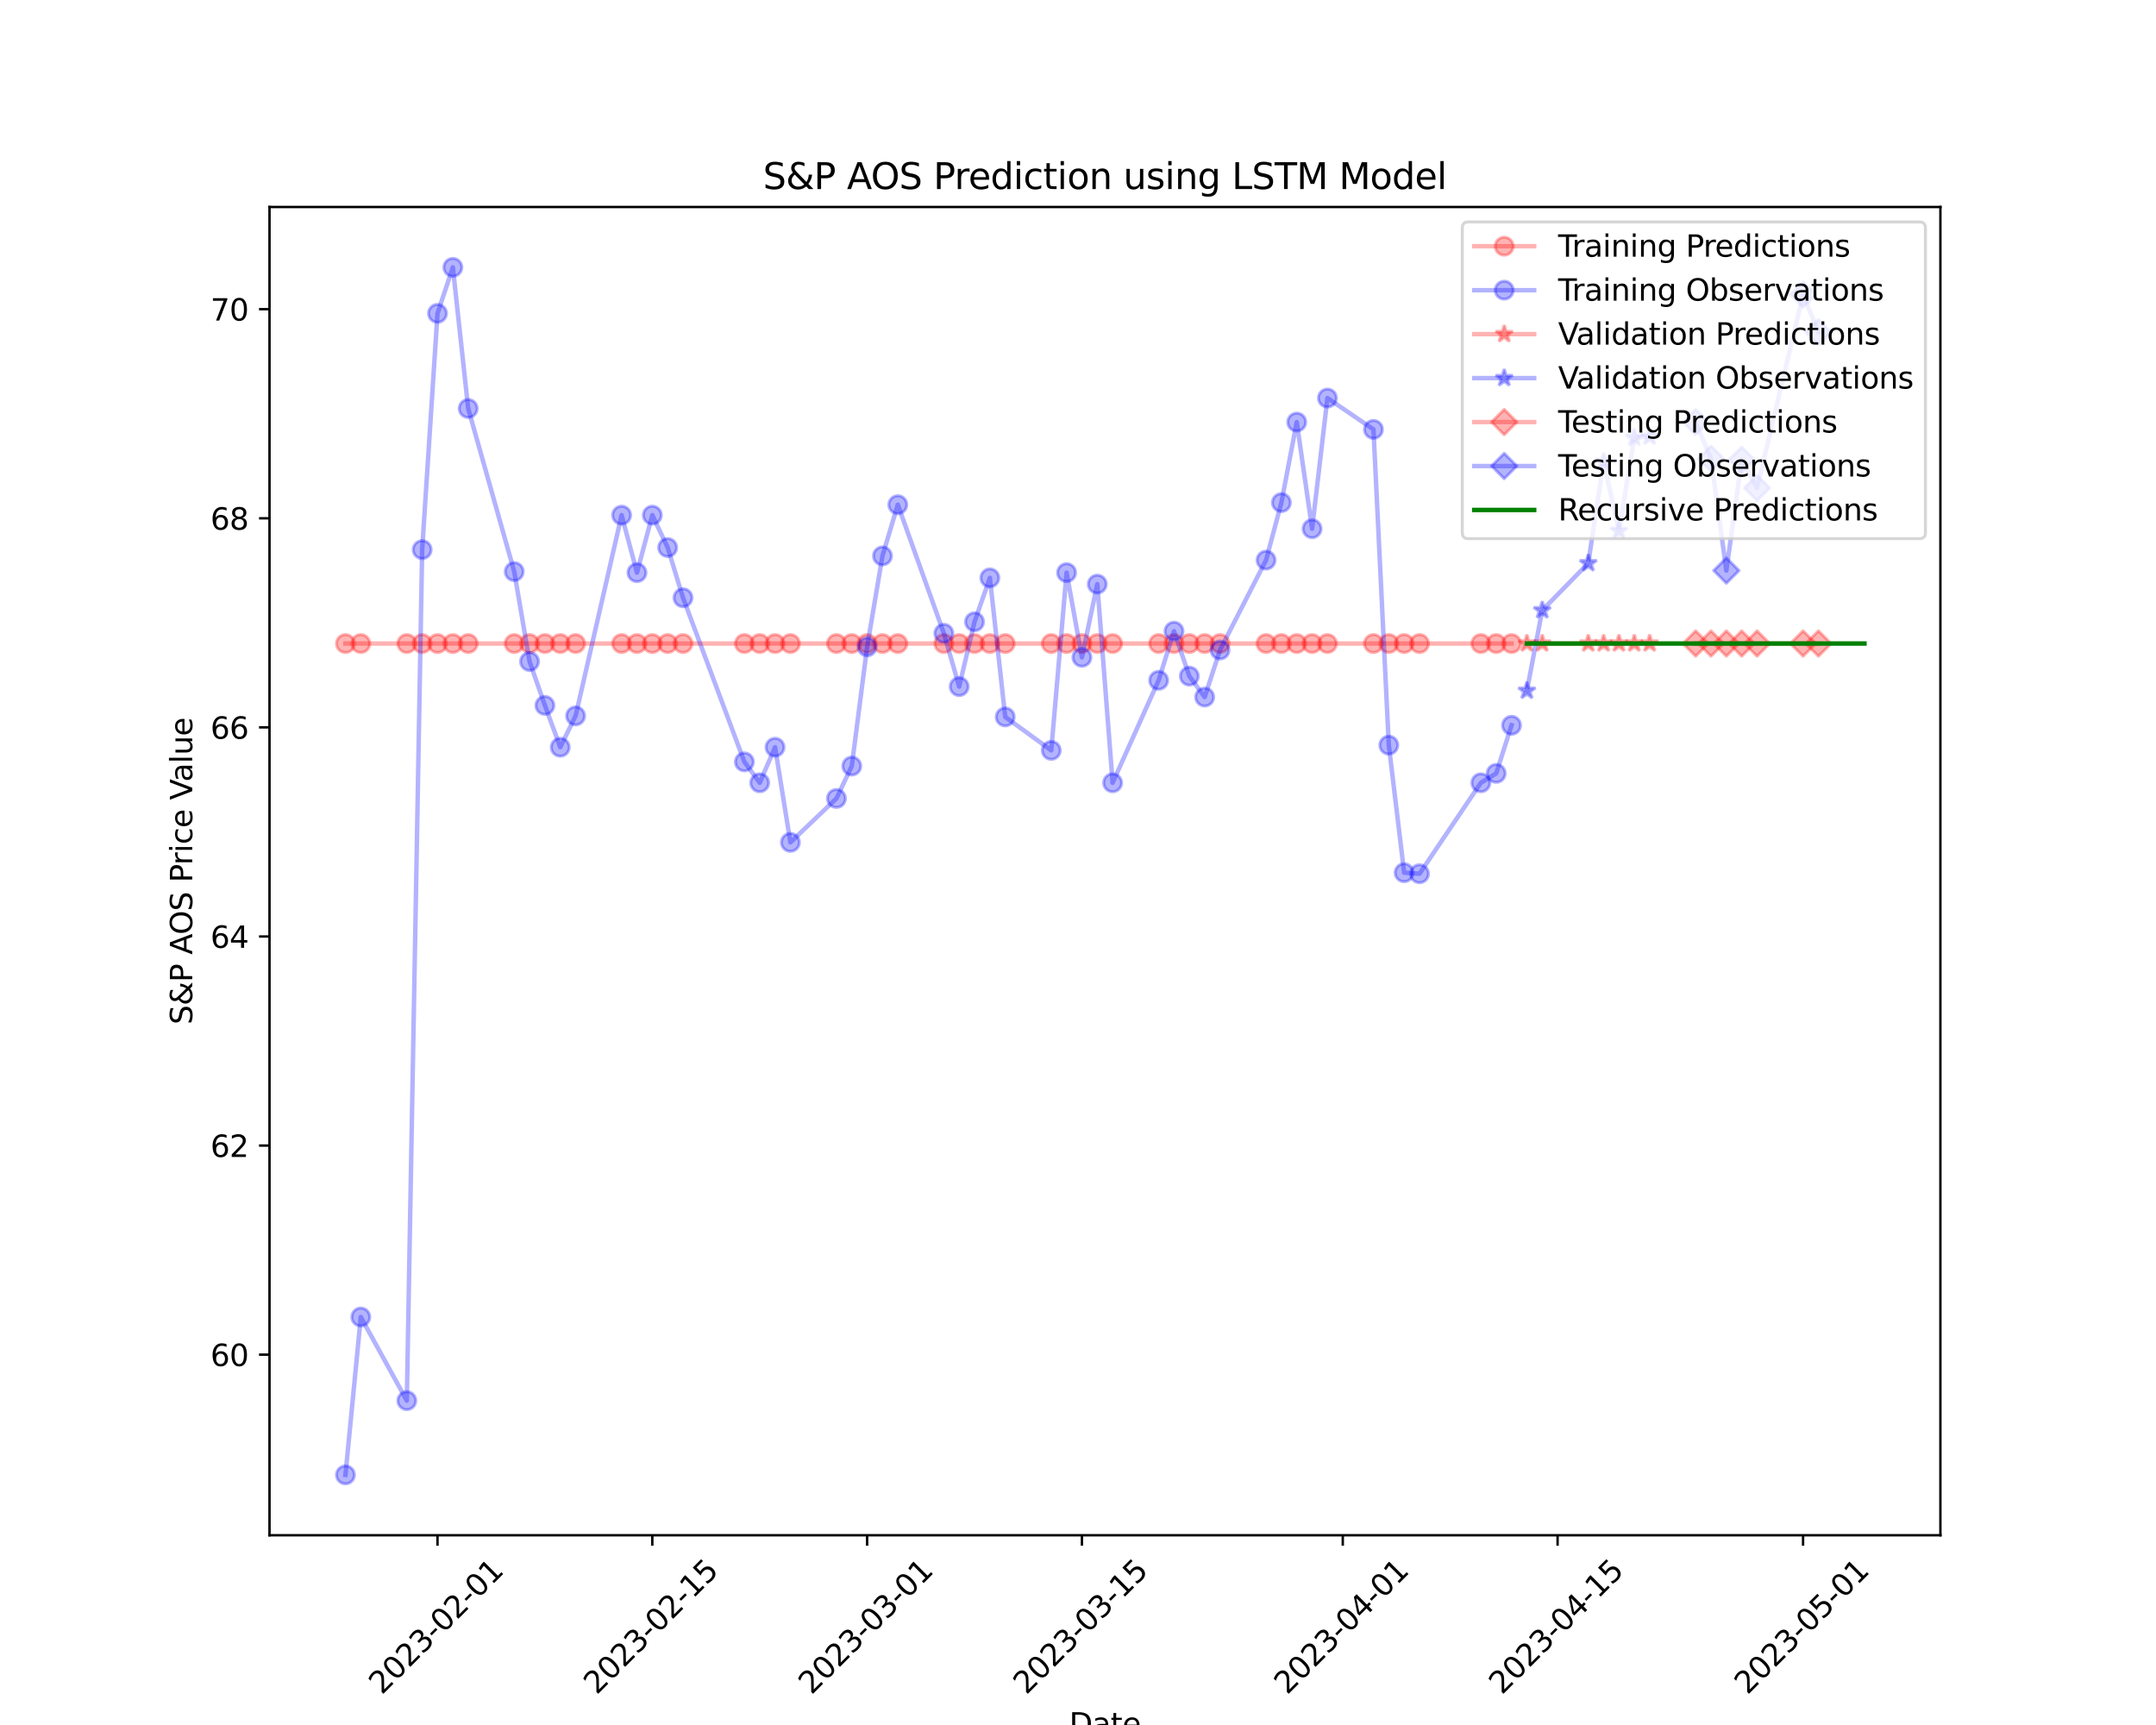 <?xml version="1.0" encoding="utf-8" standalone="no"?>
<!DOCTYPE svg PUBLIC "-//W3C//DTD SVG 1.1//EN"
  "http://www.w3.org/Graphics/SVG/1.1/DTD/svg11.dtd">
<svg xmlns:xlink="http://www.w3.org/1999/xlink" width="720pt" height="576pt" viewBox="0 0 720 576" xmlns="http://www.w3.org/2000/svg" version="1.1">
 <defs>
  <style type="text/css">*{stroke-linejoin: round; stroke-linecap: butt}</style>
 </defs>
 <g id="figure_1">
  <g id="patch_1">
   <path d="M 0 576 
L 720 576 
L 720 0 
L 0 0 
z
" style="fill: #ffffff"/>
  </g>
  <g id="axes_1">
   <g id="patch_2">
    <path d="M 90 512.64 
L 648 512.64 
L 648 69.12 
L 90 69.12 
z
" style="fill: #ffffff"/>
   </g>
   <g id="matplotlib.axis_1">
    <g id="xtick_1">
     <g id="line2d_1">
      <defs>
       <path id="m2e9a98142c" d="M 0 0 
L 0 3.5 
" style="stroke: #000000; stroke-width: 0.8"/>
      </defs>
      <g>
       <use xlink:href="#m2e9a98142c" x="146.107" y="512.64" style="stroke: #000000; stroke-width: 0.8"/>
      </g>
     </g>
     <g id="text_1">
      <!-- 2023-02-01 -->
      <g transform="translate(127.512 566.107) rotate(-45) scale(0.1 -0.1)">
       <defs>
        <path id="DejaVuSans-32" d="M 1228 531 
L 3431 531 
L 3431 0 
L 469 0 
L 469 531 
Q 828 903 1448 1529 
Q 2069 2156 2228 2338 
Q 2531 2678 2651 2914 
Q 2772 3150 2772 3378 
Q 2772 3750 2511 3984 
Q 2250 4219 1831 4219 
Q 1534 4219 1204 4116 
Q 875 4013 500 3803 
L 500 4441 
Q 881 4594 1212 4672 
Q 1544 4750 1819 4750 
Q 2544 4750 2975 4387 
Q 3406 4025 3406 3419 
Q 3406 3131 3298 2873 
Q 3191 2616 2906 2266 
Q 2828 2175 2409 1742 
Q 1991 1309 1228 531 
z
" transform="scale(0.016)"/>
        <path id="DejaVuSans-30" d="M 2034 4250 
Q 1547 4250 1301 3770 
Q 1056 3291 1056 2328 
Q 1056 1369 1301 889 
Q 1547 409 2034 409 
Q 2525 409 2770 889 
Q 3016 1369 3016 2328 
Q 3016 3291 2770 3770 
Q 2525 4250 2034 4250 
z
M 2034 4750 
Q 2819 4750 3233 4129 
Q 3647 3509 3647 2328 
Q 3647 1150 3233 529 
Q 2819 -91 2034 -91 
Q 1250 -91 836 529 
Q 422 1150 422 2328 
Q 422 3509 836 4129 
Q 1250 4750 2034 4750 
z
" transform="scale(0.016)"/>
        <path id="DejaVuSans-33" d="M 2597 2516 
Q 3050 2419 3304 2112 
Q 3559 1806 3559 1356 
Q 3559 666 3084 287 
Q 2609 -91 1734 -91 
Q 1441 -91 1130 -33 
Q 819 25 488 141 
L 488 750 
Q 750 597 1062 519 
Q 1375 441 1716 441 
Q 2309 441 2620 675 
Q 2931 909 2931 1356 
Q 2931 1769 2642 2001 
Q 2353 2234 1838 2234 
L 1294 2234 
L 1294 2753 
L 1863 2753 
Q 2328 2753 2575 2939 
Q 2822 3125 2822 3475 
Q 2822 3834 2567 4026 
Q 2313 4219 1838 4219 
Q 1578 4219 1281 4162 
Q 984 4106 628 3988 
L 628 4550 
Q 988 4650 1302 4700 
Q 1616 4750 1894 4750 
Q 2613 4750 3031 4423 
Q 3450 4097 3450 3541 
Q 3450 3153 3228 2886 
Q 3006 2619 2597 2516 
z
" transform="scale(0.016)"/>
        <path id="DejaVuSans-2d" d="M 313 2009 
L 1997 2009 
L 1997 1497 
L 313 1497 
L 313 2009 
z
" transform="scale(0.016)"/>
        <path id="DejaVuSans-31" d="M 794 531 
L 1825 531 
L 1825 4091 
L 703 3866 
L 703 4441 
L 1819 4666 
L 2450 4666 
L 2450 531 
L 3481 531 
L 3481 0 
L 794 0 
L 794 531 
z
" transform="scale(0.016)"/>
       </defs>
       <use xlink:href="#DejaVuSans-32"/>
       <use xlink:href="#DejaVuSans-30" x="63.623"/>
       <use xlink:href="#DejaVuSans-32" x="127.246"/>
       <use xlink:href="#DejaVuSans-33" x="190.869"/>
       <use xlink:href="#DejaVuSans-2d" x="254.492"/>
       <use xlink:href="#DejaVuSans-30" x="290.576"/>
       <use xlink:href="#DejaVuSans-32" x="354.199"/>
       <use xlink:href="#DejaVuSans-2d" x="417.822"/>
       <use xlink:href="#DejaVuSans-30" x="453.906"/>
       <use xlink:href="#DejaVuSans-31" x="517.529"/>
      </g>
     </g>
    </g>
    <g id="xtick_2">
     <g id="line2d_2">
      <g>
       <use xlink:href="#m2e9a98142c" x="217.843" y="512.64" style="stroke: #000000; stroke-width: 0.8"/>
      </g>
     </g>
     <g id="text_2">
      <!-- 2023-02-15 -->
      <g transform="translate(199.247 566.107) rotate(-45) scale(0.1 -0.1)">
       <defs>
        <path id="DejaVuSans-35" d="M 691 4666 
L 3169 4666 
L 3169 4134 
L 1269 4134 
L 1269 2991 
Q 1406 3038 1543 3061 
Q 1681 3084 1819 3084 
Q 2600 3084 3056 2656 
Q 3513 2228 3513 1497 
Q 3513 744 3044 326 
Q 2575 -91 1722 -91 
Q 1428 -91 1123 -41 
Q 819 9 494 109 
L 494 744 
Q 775 591 1075 516 
Q 1375 441 1709 441 
Q 2250 441 2565 725 
Q 2881 1009 2881 1497 
Q 2881 1984 2565 2268 
Q 2250 2553 1709 2553 
Q 1456 2553 1204 2497 
Q 953 2441 691 2322 
L 691 4666 
z
" transform="scale(0.016)"/>
       </defs>
       <use xlink:href="#DejaVuSans-32"/>
       <use xlink:href="#DejaVuSans-30" x="63.623"/>
       <use xlink:href="#DejaVuSans-32" x="127.246"/>
       <use xlink:href="#DejaVuSans-33" x="190.869"/>
       <use xlink:href="#DejaVuSans-2d" x="254.492"/>
       <use xlink:href="#DejaVuSans-30" x="290.576"/>
       <use xlink:href="#DejaVuSans-32" x="354.199"/>
       <use xlink:href="#DejaVuSans-2d" x="417.822"/>
       <use xlink:href="#DejaVuSans-31" x="453.906"/>
       <use xlink:href="#DejaVuSans-35" x="517.529"/>
      </g>
     </g>
    </g>
    <g id="xtick_3">
     <g id="line2d_3">
      <g>
       <use xlink:href="#m2e9a98142c" x="289.579" y="512.64" style="stroke: #000000; stroke-width: 0.8"/>
      </g>
     </g>
     <g id="text_3">
      <!-- 2023-03-01 -->
      <g transform="translate(270.983 566.107) rotate(-45) scale(0.1 -0.1)">
       <use xlink:href="#DejaVuSans-32"/>
       <use xlink:href="#DejaVuSans-30" x="63.623"/>
       <use xlink:href="#DejaVuSans-32" x="127.246"/>
       <use xlink:href="#DejaVuSans-33" x="190.869"/>
       <use xlink:href="#DejaVuSans-2d" x="254.492"/>
       <use xlink:href="#DejaVuSans-30" x="290.576"/>
       <use xlink:href="#DejaVuSans-33" x="354.199"/>
       <use xlink:href="#DejaVuSans-2d" x="417.822"/>
       <use xlink:href="#DejaVuSans-30" x="453.906"/>
       <use xlink:href="#DejaVuSans-31" x="517.529"/>
      </g>
     </g>
    </g>
    <g id="xtick_4">
     <g id="line2d_4">
      <g>
       <use xlink:href="#m2e9a98142c" x="361.314" y="512.64" style="stroke: #000000; stroke-width: 0.8"/>
      </g>
     </g>
     <g id="text_4">
      <!-- 2023-03-15 -->
      <g transform="translate(342.718 566.107) rotate(-45) scale(0.1 -0.1)">
       <use xlink:href="#DejaVuSans-32"/>
       <use xlink:href="#DejaVuSans-30" x="63.623"/>
       <use xlink:href="#DejaVuSans-32" x="127.246"/>
       <use xlink:href="#DejaVuSans-33" x="190.869"/>
       <use xlink:href="#DejaVuSans-2d" x="254.492"/>
       <use xlink:href="#DejaVuSans-30" x="290.576"/>
       <use xlink:href="#DejaVuSans-33" x="354.199"/>
       <use xlink:href="#DejaVuSans-2d" x="417.822"/>
       <use xlink:href="#DejaVuSans-31" x="453.906"/>
       <use xlink:href="#DejaVuSans-35" x="517.529"/>
      </g>
     </g>
    </g>
    <g id="xtick_5">
     <g id="line2d_5">
      <g>
       <use xlink:href="#m2e9a98142c" x="448.421" y="512.64" style="stroke: #000000; stroke-width: 0.8"/>
      </g>
     </g>
     <g id="text_5">
      <!-- 2023-04-01 -->
      <g transform="translate(429.826 566.107) rotate(-45) scale(0.1 -0.1)">
       <defs>
        <path id="DejaVuSans-34" d="M 2419 4116 
L 825 1625 
L 2419 1625 
L 2419 4116 
z
M 2253 4666 
L 3047 4666 
L 3047 1625 
L 3713 1625 
L 3713 1100 
L 3047 1100 
L 3047 0 
L 2419 0 
L 2419 1100 
L 313 1100 
L 313 1709 
L 2253 4666 
z
" transform="scale(0.016)"/>
       </defs>
       <use xlink:href="#DejaVuSans-32"/>
       <use xlink:href="#DejaVuSans-30" x="63.623"/>
       <use xlink:href="#DejaVuSans-32" x="127.246"/>
       <use xlink:href="#DejaVuSans-33" x="190.869"/>
       <use xlink:href="#DejaVuSans-2d" x="254.492"/>
       <use xlink:href="#DejaVuSans-30" x="290.576"/>
       <use xlink:href="#DejaVuSans-34" x="354.199"/>
       <use xlink:href="#DejaVuSans-2d" x="417.822"/>
       <use xlink:href="#DejaVuSans-30" x="453.906"/>
       <use xlink:href="#DejaVuSans-31" x="517.529"/>
      </g>
     </g>
    </g>
    <g id="xtick_6">
     <g id="line2d_6">
      <g>
       <use xlink:href="#m2e9a98142c" x="520.157" y="512.64" style="stroke: #000000; stroke-width: 0.8"/>
      </g>
     </g>
     <g id="text_6">
      <!-- 2023-04-15 -->
      <g transform="translate(501.561 566.107) rotate(-45) scale(0.1 -0.1)">
       <use xlink:href="#DejaVuSans-32"/>
       <use xlink:href="#DejaVuSans-30" x="63.623"/>
       <use xlink:href="#DejaVuSans-32" x="127.246"/>
       <use xlink:href="#DejaVuSans-33" x="190.869"/>
       <use xlink:href="#DejaVuSans-2d" x="254.492"/>
       <use xlink:href="#DejaVuSans-30" x="290.576"/>
       <use xlink:href="#DejaVuSans-34" x="354.199"/>
       <use xlink:href="#DejaVuSans-2d" x="417.822"/>
       <use xlink:href="#DejaVuSans-31" x="453.906"/>
       <use xlink:href="#DejaVuSans-35" x="517.529"/>
      </g>
     </g>
    </g>
    <g id="xtick_7">
     <g id="line2d_7">
      <g>
       <use xlink:href="#m2e9a98142c" x="602.14" y="512.64" style="stroke: #000000; stroke-width: 0.8"/>
      </g>
     </g>
     <g id="text_7">
      <!-- 2023-05-01 -->
      <g transform="translate(583.545 566.107) rotate(-45) scale(0.1 -0.1)">
       <use xlink:href="#DejaVuSans-32"/>
       <use xlink:href="#DejaVuSans-30" x="63.623"/>
       <use xlink:href="#DejaVuSans-32" x="127.246"/>
       <use xlink:href="#DejaVuSans-33" x="190.869"/>
       <use xlink:href="#DejaVuSans-2d" x="254.492"/>
       <use xlink:href="#DejaVuSans-30" x="290.576"/>
       <use xlink:href="#DejaVuSans-35" x="354.199"/>
       <use xlink:href="#DejaVuSans-2d" x="417.822"/>
       <use xlink:href="#DejaVuSans-30" x="453.906"/>
       <use xlink:href="#DejaVuSans-31" x="517.529"/>
      </g>
     </g>
    </g>
    <g id="text_8">
     <!-- Date -->
     <g transform="translate(357.049 579.176) scale(0.1 -0.1)">
      <defs>
       <path id="DejaVuSans-44" d="M 1259 4147 
L 1259 519 
L 2022 519 
Q 2988 519 3436 956 
Q 3884 1394 3884 2338 
Q 3884 3275 3436 3711 
Q 2988 4147 2022 4147 
L 1259 4147 
z
M 628 4666 
L 1925 4666 
Q 3281 4666 3915 4102 
Q 4550 3538 4550 2338 
Q 4550 1131 3912 565 
Q 3275 0 1925 0 
L 628 0 
L 628 4666 
z
" transform="scale(0.016)"/>
       <path id="DejaVuSans-61" d="M 2194 1759 
Q 1497 1759 1228 1600 
Q 959 1441 959 1056 
Q 959 750 1161 570 
Q 1363 391 1709 391 
Q 2188 391 2477 730 
Q 2766 1069 2766 1631 
L 2766 1759 
L 2194 1759 
z
M 3341 1997 
L 3341 0 
L 2766 0 
L 2766 531 
Q 2569 213 2275 61 
Q 1981 -91 1556 -91 
Q 1019 -91 701 211 
Q 384 513 384 1019 
Q 384 1609 779 1909 
Q 1175 2209 1959 2209 
L 2766 2209 
L 2766 2266 
Q 2766 2663 2505 2880 
Q 2244 3097 1772 3097 
Q 1472 3097 1187 3025 
Q 903 2953 641 2809 
L 641 3341 
Q 956 3463 1253 3523 
Q 1550 3584 1831 3584 
Q 2591 3584 2966 3190 
Q 3341 2797 3341 1997 
z
" transform="scale(0.016)"/>
       <path id="DejaVuSans-74" d="M 1172 4494 
L 1172 3500 
L 2356 3500 
L 2356 3053 
L 1172 3053 
L 1172 1153 
Q 1172 725 1289 603 
Q 1406 481 1766 481 
L 2356 481 
L 2356 0 
L 1766 0 
Q 1100 0 847 248 
Q 594 497 594 1153 
L 594 3053 
L 172 3053 
L 172 3500 
L 594 3500 
L 594 4494 
L 1172 4494 
z
" transform="scale(0.016)"/>
       <path id="DejaVuSans-65" d="M 3597 1894 
L 3597 1613 
L 953 1613 
Q 991 1019 1311 708 
Q 1631 397 2203 397 
Q 2534 397 2845 478 
Q 3156 559 3463 722 
L 3463 178 
Q 3153 47 2828 -22 
Q 2503 -91 2169 -91 
Q 1331 -91 842 396 
Q 353 884 353 1716 
Q 353 2575 817 3079 
Q 1281 3584 2069 3584 
Q 2775 3584 3186 3129 
Q 3597 2675 3597 1894 
z
M 3022 2063 
Q 3016 2534 2758 2815 
Q 2500 3097 2075 3097 
Q 1594 3097 1305 2825 
Q 1016 2553 972 2059 
L 3022 2063 
z
" transform="scale(0.016)"/>
      </defs>
      <use xlink:href="#DejaVuSans-44"/>
      <use xlink:href="#DejaVuSans-61" x="77.002"/>
      <use xlink:href="#DejaVuSans-74" x="138.281"/>
      <use xlink:href="#DejaVuSans-65" x="177.49"/>
     </g>
    </g>
   </g>
   <g id="matplotlib.axis_2">
    <g id="ytick_1">
     <g id="line2d_8">
      <defs>
       <path id="m99621c9a6a" d="M 0 0 
L -3.5 0 
" style="stroke: #000000; stroke-width: 0.8"/>
      </defs>
      <g>
       <use xlink:href="#m99621c9a6a" x="90" y="452.335" style="stroke: #000000; stroke-width: 0.8"/>
      </g>
     </g>
     <g id="text_9">
      <!-- 60 -->
      <g transform="translate(70.275 456.134) scale(0.1 -0.1)">
       <defs>
        <path id="DejaVuSans-36" d="M 2113 2584 
Q 1688 2584 1439 2293 
Q 1191 2003 1191 1497 
Q 1191 994 1439 701 
Q 1688 409 2113 409 
Q 2538 409 2786 701 
Q 3034 994 3034 1497 
Q 3034 2003 2786 2293 
Q 2538 2584 2113 2584 
z
M 3366 4563 
L 3366 3988 
Q 3128 4100 2886 4159 
Q 2644 4219 2406 4219 
Q 1781 4219 1451 3797 
Q 1122 3375 1075 2522 
Q 1259 2794 1537 2939 
Q 1816 3084 2150 3084 
Q 2853 3084 3261 2657 
Q 3669 2231 3669 1497 
Q 3669 778 3244 343 
Q 2819 -91 2113 -91 
Q 1303 -91 875 529 
Q 447 1150 447 2328 
Q 447 3434 972 4092 
Q 1497 4750 2381 4750 
Q 2619 4750 2861 4703 
Q 3103 4656 3366 4563 
z
" transform="scale(0.016)"/>
       </defs>
       <use xlink:href="#DejaVuSans-36"/>
       <use xlink:href="#DejaVuSans-30" x="63.623"/>
      </g>
     </g>
    </g>
    <g id="ytick_2">
     <g id="line2d_9">
      <g>
       <use xlink:href="#m99621c9a6a" x="90" y="382.516" style="stroke: #000000; stroke-width: 0.8"/>
      </g>
     </g>
     <g id="text_10">
      <!-- 62 -->
      <g transform="translate(70.275 386.316) scale(0.1 -0.1)">
       <use xlink:href="#DejaVuSans-36"/>
       <use xlink:href="#DejaVuSans-32" x="63.623"/>
      </g>
     </g>
    </g>
    <g id="ytick_3">
     <g id="line2d_10">
      <g>
       <use xlink:href="#m99621c9a6a" x="90" y="312.698" style="stroke: #000000; stroke-width: 0.8"/>
      </g>
     </g>
     <g id="text_11">
      <!-- 64 -->
      <g transform="translate(70.275 316.497) scale(0.1 -0.1)">
       <use xlink:href="#DejaVuSans-36"/>
       <use xlink:href="#DejaVuSans-34" x="63.623"/>
      </g>
     </g>
    </g>
    <g id="ytick_4">
     <g id="line2d_11">
      <g>
       <use xlink:href="#m99621c9a6a" x="90" y="242.88" style="stroke: #000000; stroke-width: 0.8"/>
      </g>
     </g>
     <g id="text_12">
      <!-- 66 -->
      <g transform="translate(70.275 246.679) scale(0.1 -0.1)">
       <use xlink:href="#DejaVuSans-36"/>
       <use xlink:href="#DejaVuSans-36" x="63.623"/>
      </g>
     </g>
    </g>
    <g id="ytick_5">
     <g id="line2d_12">
      <g>
       <use xlink:href="#m99621c9a6a" x="90" y="173.062" style="stroke: #000000; stroke-width: 0.8"/>
      </g>
     </g>
     <g id="text_13">
      <!-- 68 -->
      <g transform="translate(70.275 176.861) scale(0.1 -0.1)">
       <defs>
        <path id="DejaVuSans-38" d="M 2034 2216 
Q 1584 2216 1326 1975 
Q 1069 1734 1069 1313 
Q 1069 891 1326 650 
Q 1584 409 2034 409 
Q 2484 409 2743 651 
Q 3003 894 3003 1313 
Q 3003 1734 2745 1975 
Q 2488 2216 2034 2216 
z
M 1403 2484 
Q 997 2584 770 2862 
Q 544 3141 544 3541 
Q 544 4100 942 4425 
Q 1341 4750 2034 4750 
Q 2731 4750 3128 4425 
Q 3525 4100 3525 3541 
Q 3525 3141 3298 2862 
Q 3072 2584 2669 2484 
Q 3125 2378 3379 2068 
Q 3634 1759 3634 1313 
Q 3634 634 3220 271 
Q 2806 -91 2034 -91 
Q 1263 -91 848 271 
Q 434 634 434 1313 
Q 434 1759 690 2068 
Q 947 2378 1403 2484 
z
M 1172 3481 
Q 1172 3119 1398 2916 
Q 1625 2713 2034 2713 
Q 2441 2713 2670 2916 
Q 2900 3119 2900 3481 
Q 2900 3844 2670 4047 
Q 2441 4250 2034 4250 
Q 1625 4250 1398 4047 
Q 1172 3844 1172 3481 
z
" transform="scale(0.016)"/>
       </defs>
       <use xlink:href="#DejaVuSans-36"/>
       <use xlink:href="#DejaVuSans-38" x="63.623"/>
      </g>
     </g>
    </g>
    <g id="ytick_6">
     <g id="line2d_13">
      <g>
       <use xlink:href="#m99621c9a6a" x="90" y="103.244" style="stroke: #000000; stroke-width: 0.8"/>
      </g>
     </g>
     <g id="text_14">
      <!-- 70 -->
      <g transform="translate(70.275 107.043) scale(0.1 -0.1)">
       <defs>
        <path id="DejaVuSans-37" d="M 525 4666 
L 3525 4666 
L 3525 4397 
L 1831 0 
L 1172 0 
L 2766 4134 
L 525 4134 
L 525 4666 
z
" transform="scale(0.016)"/>
       </defs>
       <use xlink:href="#DejaVuSans-37"/>
       <use xlink:href="#DejaVuSans-30" x="63.623"/>
      </g>
     </g>
    </g>
    <g id="text_15">
     <!-- S&amp;P AOS Price Value -->
     <g transform="translate(64.195 342.107) rotate(-90) scale(0.1 -0.1)">
      <defs>
       <path id="DejaVuSans-53" d="M 3425 4513 
L 3425 3897 
Q 3066 4069 2747 4153 
Q 2428 4238 2131 4238 
Q 1616 4238 1336 4038 
Q 1056 3838 1056 3469 
Q 1056 3159 1242 3001 
Q 1428 2844 1947 2747 
L 2328 2669 
Q 3034 2534 3370 2195 
Q 3706 1856 3706 1288 
Q 3706 609 3251 259 
Q 2797 -91 1919 -91 
Q 1588 -91 1214 -16 
Q 841 59 441 206 
L 441 856 
Q 825 641 1194 531 
Q 1563 422 1919 422 
Q 2459 422 2753 634 
Q 3047 847 3047 1241 
Q 3047 1584 2836 1778 
Q 2625 1972 2144 2069 
L 1759 2144 
Q 1053 2284 737 2584 
Q 422 2884 422 3419 
Q 422 4038 858 4394 
Q 1294 4750 2059 4750 
Q 2388 4750 2728 4690 
Q 3069 4631 3425 4513 
z
" transform="scale(0.016)"/>
       <path id="DejaVuSans-26" d="M 1556 2509 
Q 1272 2256 1139 2004 
Q 1006 1753 1006 1478 
Q 1006 1022 1337 719 
Q 1669 416 2169 416 
Q 2466 416 2725 514 
Q 2984 613 3213 813 
L 1556 2509 
z
M 1997 2859 
L 3584 1234 
Q 3769 1513 3872 1830 
Q 3975 2147 3994 2503 
L 4575 2503 
Q 4538 2091 4375 1687 
Q 4213 1284 3922 891 
L 4794 0 
L 4006 0 
L 3559 459 
Q 3234 181 2878 45 
Q 2522 -91 2113 -91 
Q 1359 -91 881 339 
Q 403 769 403 1441 
Q 403 1841 612 2192 
Q 822 2544 1241 2853 
Q 1091 3050 1012 3245 
Q 934 3441 934 3628 
Q 934 4134 1281 4442 
Q 1628 4750 2203 4750 
Q 2463 4750 2720 4694 
Q 2978 4638 3244 4525 
L 3244 3956 
Q 2972 4103 2725 4179 
Q 2478 4256 2266 4256 
Q 1938 4256 1733 4082 
Q 1528 3909 1528 3634 
Q 1528 3475 1620 3314 
Q 1713 3153 1997 2859 
z
" transform="scale(0.016)"/>
       <path id="DejaVuSans-50" d="M 1259 4147 
L 1259 2394 
L 2053 2394 
Q 2494 2394 2734 2622 
Q 2975 2850 2975 3272 
Q 2975 3691 2734 3919 
Q 2494 4147 2053 4147 
L 1259 4147 
z
M 628 4666 
L 2053 4666 
Q 2838 4666 3239 4311 
Q 3641 3956 3641 3272 
Q 3641 2581 3239 2228 
Q 2838 1875 2053 1875 
L 1259 1875 
L 1259 0 
L 628 0 
L 628 4666 
z
" transform="scale(0.016)"/>
       <path id="DejaVuSans-20" transform="scale(0.016)"/>
       <path id="DejaVuSans-41" d="M 2188 4044 
L 1331 1722 
L 3047 1722 
L 2188 4044 
z
M 1831 4666 
L 2547 4666 
L 4325 0 
L 3669 0 
L 3244 1197 
L 1141 1197 
L 716 0 
L 50 0 
L 1831 4666 
z
" transform="scale(0.016)"/>
       <path id="DejaVuSans-4f" d="M 2522 4238 
Q 1834 4238 1429 3725 
Q 1025 3213 1025 2328 
Q 1025 1447 1429 934 
Q 1834 422 2522 422 
Q 3209 422 3611 934 
Q 4013 1447 4013 2328 
Q 4013 3213 3611 3725 
Q 3209 4238 2522 4238 
z
M 2522 4750 
Q 3503 4750 4090 4092 
Q 4678 3434 4678 2328 
Q 4678 1225 4090 567 
Q 3503 -91 2522 -91 
Q 1538 -91 948 565 
Q 359 1222 359 2328 
Q 359 3434 948 4092 
Q 1538 4750 2522 4750 
z
" transform="scale(0.016)"/>
       <path id="DejaVuSans-72" d="M 2631 2963 
Q 2534 3019 2420 3045 
Q 2306 3072 2169 3072 
Q 1681 3072 1420 2755 
Q 1159 2438 1159 1844 
L 1159 0 
L 581 0 
L 581 3500 
L 1159 3500 
L 1159 2956 
Q 1341 3275 1631 3429 
Q 1922 3584 2338 3584 
Q 2397 3584 2469 3576 
Q 2541 3569 2628 3553 
L 2631 2963 
z
" transform="scale(0.016)"/>
       <path id="DejaVuSans-69" d="M 603 3500 
L 1178 3500 
L 1178 0 
L 603 0 
L 603 3500 
z
M 603 4863 
L 1178 4863 
L 1178 4134 
L 603 4134 
L 603 4863 
z
" transform="scale(0.016)"/>
       <path id="DejaVuSans-63" d="M 3122 3366 
L 3122 2828 
Q 2878 2963 2633 3030 
Q 2388 3097 2138 3097 
Q 1578 3097 1268 2742 
Q 959 2388 959 1747 
Q 959 1106 1268 751 
Q 1578 397 2138 397 
Q 2388 397 2633 464 
Q 2878 531 3122 666 
L 3122 134 
Q 2881 22 2623 -34 
Q 2366 -91 2075 -91 
Q 1284 -91 818 406 
Q 353 903 353 1747 
Q 353 2603 823 3093 
Q 1294 3584 2113 3584 
Q 2378 3584 2631 3529 
Q 2884 3475 3122 3366 
z
" transform="scale(0.016)"/>
       <path id="DejaVuSans-56" d="M 1831 0 
L 50 4666 
L 709 4666 
L 2188 738 
L 3669 4666 
L 4325 4666 
L 2547 0 
L 1831 0 
z
" transform="scale(0.016)"/>
       <path id="DejaVuSans-6c" d="M 603 4863 
L 1178 4863 
L 1178 0 
L 603 0 
L 603 4863 
z
" transform="scale(0.016)"/>
       <path id="DejaVuSans-75" d="M 544 1381 
L 544 3500 
L 1119 3500 
L 1119 1403 
Q 1119 906 1312 657 
Q 1506 409 1894 409 
Q 2359 409 2629 706 
Q 2900 1003 2900 1516 
L 2900 3500 
L 3475 3500 
L 3475 0 
L 2900 0 
L 2900 538 
Q 2691 219 2414 64 
Q 2138 -91 1772 -91 
Q 1169 -91 856 284 
Q 544 659 544 1381 
z
M 1991 3584 
L 1991 3584 
z
" transform="scale(0.016)"/>
      </defs>
      <use xlink:href="#DejaVuSans-53"/>
      <use xlink:href="#DejaVuSans-26" x="63.477"/>
      <use xlink:href="#DejaVuSans-50" x="141.455"/>
      <use xlink:href="#DejaVuSans-20" x="201.758"/>
      <use xlink:href="#DejaVuSans-41" x="233.545"/>
      <use xlink:href="#DejaVuSans-4f" x="300.203"/>
      <use xlink:href="#DejaVuSans-53" x="378.914"/>
      <use xlink:href="#DejaVuSans-20" x="442.391"/>
      <use xlink:href="#DejaVuSans-50" x="474.178"/>
      <use xlink:href="#DejaVuSans-72" x="532.73"/>
      <use xlink:href="#DejaVuSans-69" x="573.844"/>
      <use xlink:href="#DejaVuSans-63" x="601.627"/>
      <use xlink:href="#DejaVuSans-65" x="656.607"/>
      <use xlink:href="#DejaVuSans-20" x="718.131"/>
      <use xlink:href="#DejaVuSans-56" x="749.918"/>
      <use xlink:href="#DejaVuSans-61" x="810.576"/>
      <use xlink:href="#DejaVuSans-6c" x="871.855"/>
      <use xlink:href="#DejaVuSans-75" x="899.639"/>
      <use xlink:href="#DejaVuSans-65" x="963.018"/>
     </g>
    </g>
   </g>
   <g id="line2d_14">
    <path d="M 115.364 214.893 
L 120.488 214.892 
L 135.86 214.892 
L 140.983 214.895 
L 146.107 214.893 
L 151.231 214.894 
L 156.355 214.886 
L 171.727 214.885 
L 176.851 214.885 
L 181.975 214.885 
L 187.099 214.886 
L 192.223 214.887 
L 207.595 214.887 
L 212.719 214.887 
L 217.843 214.887 
L 222.967 214.886 
L 228.091 214.886 
L 248.587 214.886 
L 253.711 214.886 
L 258.835 214.886 
L 263.959 214.887 
L 279.331 214.887 
L 284.455 214.887 
L 289.579 214.888 
L 294.702 214.887 
L 299.826 214.887 
L 315.198 214.886 
L 320.322 214.886 
L 325.446 214.886 
L 330.57 214.886 
L 335.694 214.887 
L 351.066 214.886 
L 356.19 214.886 
L 361.314 214.887 
L 366.438 214.887 
L 371.562 214.886 
L 386.934 214.886 
L 392.058 214.886 
L 397.182 214.887 
L 402.306 214.887 
L 407.43 214.886 
L 422.802 214.887 
L 427.926 214.887 
L 433.05 214.886 
L 438.174 214.886 
L 443.298 214.886 
L 458.669 214.885 
L 463.793 214.886 
L 468.917 214.885 
L 474.041 214.886 
L 494.537 214.887 
L 499.661 214.888 
L 504.785 214.888 
" clip-path="url(#p5c3fd3f713)" style="fill: none; stroke: #ff0000; stroke-opacity: 0.3; stroke-width: 1.5; stroke-linecap: square"/>
    <defs>
     <path id="m1f5017dddf" d="M 0 3 
C 0.796 3 1.559 2.684 2.121 2.121 
C 2.684 1.559 3 0.796 3 0 
C 3 -0.796 2.684 -1.559 2.121 -2.121 
C 1.559 -2.684 0.796 -3 0 -3 
C -0.796 -3 -1.559 -2.684 -2.121 -2.121 
C -2.684 -1.559 -3 -0.796 -3 0 
C -3 0.796 -2.684 1.559 -2.121 2.121 
C -1.559 2.684 -0.796 3 0 3 
z
" style="stroke: #ff0000; stroke-opacity: 0.3"/>
    </defs>
    <g clip-path="url(#p5c3fd3f713)">
     <use xlink:href="#m1f5017dddf" x="115.364" y="214.893" style="fill: #ff0000; fill-opacity: 0.3; stroke: #ff0000; stroke-opacity: 0.3"/>
     <use xlink:href="#m1f5017dddf" x="120.488" y="214.892" style="fill: #ff0000; fill-opacity: 0.3; stroke: #ff0000; stroke-opacity: 0.3"/>
     <use xlink:href="#m1f5017dddf" x="135.86" y="214.892" style="fill: #ff0000; fill-opacity: 0.3; stroke: #ff0000; stroke-opacity: 0.3"/>
     <use xlink:href="#m1f5017dddf" x="140.983" y="214.895" style="fill: #ff0000; fill-opacity: 0.3; stroke: #ff0000; stroke-opacity: 0.3"/>
     <use xlink:href="#m1f5017dddf" x="146.107" y="214.893" style="fill: #ff0000; fill-opacity: 0.3; stroke: #ff0000; stroke-opacity: 0.3"/>
     <use xlink:href="#m1f5017dddf" x="151.231" y="214.894" style="fill: #ff0000; fill-opacity: 0.3; stroke: #ff0000; stroke-opacity: 0.3"/>
     <use xlink:href="#m1f5017dddf" x="156.355" y="214.886" style="fill: #ff0000; fill-opacity: 0.3; stroke: #ff0000; stroke-opacity: 0.3"/>
     <use xlink:href="#m1f5017dddf" x="171.727" y="214.885" style="fill: #ff0000; fill-opacity: 0.3; stroke: #ff0000; stroke-opacity: 0.3"/>
     <use xlink:href="#m1f5017dddf" x="176.851" y="214.885" style="fill: #ff0000; fill-opacity: 0.3; stroke: #ff0000; stroke-opacity: 0.3"/>
     <use xlink:href="#m1f5017dddf" x="181.975" y="214.885" style="fill: #ff0000; fill-opacity: 0.3; stroke: #ff0000; stroke-opacity: 0.3"/>
     <use xlink:href="#m1f5017dddf" x="187.099" y="214.886" style="fill: #ff0000; fill-opacity: 0.3; stroke: #ff0000; stroke-opacity: 0.3"/>
     <use xlink:href="#m1f5017dddf" x="192.223" y="214.887" style="fill: #ff0000; fill-opacity: 0.3; stroke: #ff0000; stroke-opacity: 0.3"/>
     <use xlink:href="#m1f5017dddf" x="207.595" y="214.887" style="fill: #ff0000; fill-opacity: 0.3; stroke: #ff0000; stroke-opacity: 0.3"/>
     <use xlink:href="#m1f5017dddf" x="212.719" y="214.887" style="fill: #ff0000; fill-opacity: 0.3; stroke: #ff0000; stroke-opacity: 0.3"/>
     <use xlink:href="#m1f5017dddf" x="217.843" y="214.887" style="fill: #ff0000; fill-opacity: 0.3; stroke: #ff0000; stroke-opacity: 0.3"/>
     <use xlink:href="#m1f5017dddf" x="222.967" y="214.886" style="fill: #ff0000; fill-opacity: 0.3; stroke: #ff0000; stroke-opacity: 0.3"/>
     <use xlink:href="#m1f5017dddf" x="228.091" y="214.886" style="fill: #ff0000; fill-opacity: 0.3; stroke: #ff0000; stroke-opacity: 0.3"/>
     <use xlink:href="#m1f5017dddf" x="248.587" y="214.886" style="fill: #ff0000; fill-opacity: 0.3; stroke: #ff0000; stroke-opacity: 0.3"/>
     <use xlink:href="#m1f5017dddf" x="253.711" y="214.886" style="fill: #ff0000; fill-opacity: 0.3; stroke: #ff0000; stroke-opacity: 0.3"/>
     <use xlink:href="#m1f5017dddf" x="258.835" y="214.886" style="fill: #ff0000; fill-opacity: 0.3; stroke: #ff0000; stroke-opacity: 0.3"/>
     <use xlink:href="#m1f5017dddf" x="263.959" y="214.887" style="fill: #ff0000; fill-opacity: 0.3; stroke: #ff0000; stroke-opacity: 0.3"/>
     <use xlink:href="#m1f5017dddf" x="279.331" y="214.887" style="fill: #ff0000; fill-opacity: 0.3; stroke: #ff0000; stroke-opacity: 0.3"/>
     <use xlink:href="#m1f5017dddf" x="284.455" y="214.887" style="fill: #ff0000; fill-opacity: 0.3; stroke: #ff0000; stroke-opacity: 0.3"/>
     <use xlink:href="#m1f5017dddf" x="289.579" y="214.888" style="fill: #ff0000; fill-opacity: 0.3; stroke: #ff0000; stroke-opacity: 0.3"/>
     <use xlink:href="#m1f5017dddf" x="294.702" y="214.887" style="fill: #ff0000; fill-opacity: 0.3; stroke: #ff0000; stroke-opacity: 0.3"/>
     <use xlink:href="#m1f5017dddf" x="299.826" y="214.887" style="fill: #ff0000; fill-opacity: 0.3; stroke: #ff0000; stroke-opacity: 0.3"/>
     <use xlink:href="#m1f5017dddf" x="315.198" y="214.886" style="fill: #ff0000; fill-opacity: 0.3; stroke: #ff0000; stroke-opacity: 0.3"/>
     <use xlink:href="#m1f5017dddf" x="320.322" y="214.886" style="fill: #ff0000; fill-opacity: 0.3; stroke: #ff0000; stroke-opacity: 0.3"/>
     <use xlink:href="#m1f5017dddf" x="325.446" y="214.886" style="fill: #ff0000; fill-opacity: 0.3; stroke: #ff0000; stroke-opacity: 0.3"/>
     <use xlink:href="#m1f5017dddf" x="330.57" y="214.886" style="fill: #ff0000; fill-opacity: 0.3; stroke: #ff0000; stroke-opacity: 0.3"/>
     <use xlink:href="#m1f5017dddf" x="335.694" y="214.887" style="fill: #ff0000; fill-opacity: 0.3; stroke: #ff0000; stroke-opacity: 0.3"/>
     <use xlink:href="#m1f5017dddf" x="351.066" y="214.886" style="fill: #ff0000; fill-opacity: 0.3; stroke: #ff0000; stroke-opacity: 0.3"/>
     <use xlink:href="#m1f5017dddf" x="356.19" y="214.886" style="fill: #ff0000; fill-opacity: 0.3; stroke: #ff0000; stroke-opacity: 0.3"/>
     <use xlink:href="#m1f5017dddf" x="361.314" y="214.887" style="fill: #ff0000; fill-opacity: 0.3; stroke: #ff0000; stroke-opacity: 0.3"/>
     <use xlink:href="#m1f5017dddf" x="366.438" y="214.887" style="fill: #ff0000; fill-opacity: 0.3; stroke: #ff0000; stroke-opacity: 0.3"/>
     <use xlink:href="#m1f5017dddf" x="371.562" y="214.886" style="fill: #ff0000; fill-opacity: 0.3; stroke: #ff0000; stroke-opacity: 0.3"/>
     <use xlink:href="#m1f5017dddf" x="386.934" y="214.886" style="fill: #ff0000; fill-opacity: 0.3; stroke: #ff0000; stroke-opacity: 0.3"/>
     <use xlink:href="#m1f5017dddf" x="392.058" y="214.886" style="fill: #ff0000; fill-opacity: 0.3; stroke: #ff0000; stroke-opacity: 0.3"/>
     <use xlink:href="#m1f5017dddf" x="397.182" y="214.887" style="fill: #ff0000; fill-opacity: 0.3; stroke: #ff0000; stroke-opacity: 0.3"/>
     <use xlink:href="#m1f5017dddf" x="402.306" y="214.887" style="fill: #ff0000; fill-opacity: 0.3; stroke: #ff0000; stroke-opacity: 0.3"/>
     <use xlink:href="#m1f5017dddf" x="407.43" y="214.886" style="fill: #ff0000; fill-opacity: 0.3; stroke: #ff0000; stroke-opacity: 0.3"/>
     <use xlink:href="#m1f5017dddf" x="422.802" y="214.887" style="fill: #ff0000; fill-opacity: 0.3; stroke: #ff0000; stroke-opacity: 0.3"/>
     <use xlink:href="#m1f5017dddf" x="427.926" y="214.887" style="fill: #ff0000; fill-opacity: 0.3; stroke: #ff0000; stroke-opacity: 0.3"/>
     <use xlink:href="#m1f5017dddf" x="433.05" y="214.886" style="fill: #ff0000; fill-opacity: 0.3; stroke: #ff0000; stroke-opacity: 0.3"/>
     <use xlink:href="#m1f5017dddf" x="438.174" y="214.886" style="fill: #ff0000; fill-opacity: 0.3; stroke: #ff0000; stroke-opacity: 0.3"/>
     <use xlink:href="#m1f5017dddf" x="443.298" y="214.886" style="fill: #ff0000; fill-opacity: 0.3; stroke: #ff0000; stroke-opacity: 0.3"/>
     <use xlink:href="#m1f5017dddf" x="458.669" y="214.885" style="fill: #ff0000; fill-opacity: 0.3; stroke: #ff0000; stroke-opacity: 0.3"/>
     <use xlink:href="#m1f5017dddf" x="463.793" y="214.886" style="fill: #ff0000; fill-opacity: 0.3; stroke: #ff0000; stroke-opacity: 0.3"/>
     <use xlink:href="#m1f5017dddf" x="468.917" y="214.885" style="fill: #ff0000; fill-opacity: 0.3; stroke: #ff0000; stroke-opacity: 0.3"/>
     <use xlink:href="#m1f5017dddf" x="474.041" y="214.886" style="fill: #ff0000; fill-opacity: 0.3; stroke: #ff0000; stroke-opacity: 0.3"/>
     <use xlink:href="#m1f5017dddf" x="494.537" y="214.887" style="fill: #ff0000; fill-opacity: 0.3; stroke: #ff0000; stroke-opacity: 0.3"/>
     <use xlink:href="#m1f5017dddf" x="499.661" y="214.888" style="fill: #ff0000; fill-opacity: 0.3; stroke: #ff0000; stroke-opacity: 0.3"/>
     <use xlink:href="#m1f5017dddf" x="504.785" y="214.888" style="fill: #ff0000; fill-opacity: 0.3; stroke: #ff0000; stroke-opacity: 0.3"/>
    </g>
   </g>
   <g id="line2d_15">
    <path d="M 115.364 492.48 
L 120.488 439.767 
L 135.86 467.694 
L 140.983 183.535 
L 146.107 104.64 
L 151.231 89.28 
L 156.355 136.407 
L 171.727 190.866 
L 176.851 220.887 
L 181.975 235.549 
L 187.099 249.513 
L 192.223 239.04 
L 207.595 172.015 
L 212.719 191.214 
L 217.843 172.015 
L 222.967 182.836 
L 228.091 199.593 
L 248.587 254.4 
L 253.711 261.382 
L 258.835 249.513 
L 263.959 281.28 
L 279.331 266.618 
L 284.455 255.796 
L 289.579 216 
L 294.702 185.629 
L 299.826 168.524 
L 315.198 211.462 
L 320.322 229.265 
L 325.446 207.622 
L 330.57 192.96 
L 335.694 239.389 
L 351.066 250.56 
L 356.19 191.214 
L 361.314 219.491 
L 366.438 195.054 
L 371.562 261.382 
L 386.934 227.171 
L 392.058 210.764 
L 397.182 225.775 
L 402.306 232.756 
L 407.43 217.047 
L 422.802 187.026 
L 427.926 167.825 
L 433.05 140.946 
L 438.174 176.553 
L 443.298 132.916 
L 458.669 143.389 
L 463.793 248.814 
L 468.917 291.404 
L 474.041 291.753 
L 494.537 261.382 
L 499.661 258.24 
L 504.785 242.182 
" clip-path="url(#p5c3fd3f713)" style="fill: none; stroke: #0000ff; stroke-opacity: 0.3; stroke-width: 1.5; stroke-linecap: square"/>
    <defs>
     <path id="m43d361b384" d="M 0 3 
C 0.796 3 1.559 2.684 2.121 2.121 
C 2.684 1.559 3 0.796 3 0 
C 3 -0.796 2.684 -1.559 2.121 -2.121 
C 1.559 -2.684 0.796 -3 0 -3 
C -0.796 -3 -1.559 -2.684 -2.121 -2.121 
C -2.684 -1.559 -3 -0.796 -3 0 
C -3 0.796 -2.684 1.559 -2.121 2.121 
C -1.559 2.684 -0.796 3 0 3 
z
" style="stroke: #0000ff; stroke-opacity: 0.3"/>
    </defs>
    <g clip-path="url(#p5c3fd3f713)">
     <use xlink:href="#m43d361b384" x="115.364" y="492.48" style="fill: #0000ff; fill-opacity: 0.3; stroke: #0000ff; stroke-opacity: 0.3"/>
     <use xlink:href="#m43d361b384" x="120.488" y="439.767" style="fill: #0000ff; fill-opacity: 0.3; stroke: #0000ff; stroke-opacity: 0.3"/>
     <use xlink:href="#m43d361b384" x="135.86" y="467.694" style="fill: #0000ff; fill-opacity: 0.3; stroke: #0000ff; stroke-opacity: 0.3"/>
     <use xlink:href="#m43d361b384" x="140.983" y="183.535" style="fill: #0000ff; fill-opacity: 0.3; stroke: #0000ff; stroke-opacity: 0.3"/>
     <use xlink:href="#m43d361b384" x="146.107" y="104.64" style="fill: #0000ff; fill-opacity: 0.3; stroke: #0000ff; stroke-opacity: 0.3"/>
     <use xlink:href="#m43d361b384" x="151.231" y="89.28" style="fill: #0000ff; fill-opacity: 0.3; stroke: #0000ff; stroke-opacity: 0.3"/>
     <use xlink:href="#m43d361b384" x="156.355" y="136.407" style="fill: #0000ff; fill-opacity: 0.3; stroke: #0000ff; stroke-opacity: 0.3"/>
     <use xlink:href="#m43d361b384" x="171.727" y="190.866" style="fill: #0000ff; fill-opacity: 0.3; stroke: #0000ff; stroke-opacity: 0.3"/>
     <use xlink:href="#m43d361b384" x="176.851" y="220.887" style="fill: #0000ff; fill-opacity: 0.3; stroke: #0000ff; stroke-opacity: 0.3"/>
     <use xlink:href="#m43d361b384" x="181.975" y="235.549" style="fill: #0000ff; fill-opacity: 0.3; stroke: #0000ff; stroke-opacity: 0.3"/>
     <use xlink:href="#m43d361b384" x="187.099" y="249.513" style="fill: #0000ff; fill-opacity: 0.3; stroke: #0000ff; stroke-opacity: 0.3"/>
     <use xlink:href="#m43d361b384" x="192.223" y="239.04" style="fill: #0000ff; fill-opacity: 0.3; stroke: #0000ff; stroke-opacity: 0.3"/>
     <use xlink:href="#m43d361b384" x="207.595" y="172.015" style="fill: #0000ff; fill-opacity: 0.3; stroke: #0000ff; stroke-opacity: 0.3"/>
     <use xlink:href="#m43d361b384" x="212.719" y="191.214" style="fill: #0000ff; fill-opacity: 0.3; stroke: #0000ff; stroke-opacity: 0.3"/>
     <use xlink:href="#m43d361b384" x="217.843" y="172.015" style="fill: #0000ff; fill-opacity: 0.3; stroke: #0000ff; stroke-opacity: 0.3"/>
     <use xlink:href="#m43d361b384" x="222.967" y="182.836" style="fill: #0000ff; fill-opacity: 0.3; stroke: #0000ff; stroke-opacity: 0.3"/>
     <use xlink:href="#m43d361b384" x="228.091" y="199.593" style="fill: #0000ff; fill-opacity: 0.3; stroke: #0000ff; stroke-opacity: 0.3"/>
     <use xlink:href="#m43d361b384" x="248.587" y="254.4" style="fill: #0000ff; fill-opacity: 0.3; stroke: #0000ff; stroke-opacity: 0.3"/>
     <use xlink:href="#m43d361b384" x="253.711" y="261.382" style="fill: #0000ff; fill-opacity: 0.3; stroke: #0000ff; stroke-opacity: 0.3"/>
     <use xlink:href="#m43d361b384" x="258.835" y="249.513" style="fill: #0000ff; fill-opacity: 0.3; stroke: #0000ff; stroke-opacity: 0.3"/>
     <use xlink:href="#m43d361b384" x="263.959" y="281.28" style="fill: #0000ff; fill-opacity: 0.3; stroke: #0000ff; stroke-opacity: 0.3"/>
     <use xlink:href="#m43d361b384" x="279.331" y="266.618" style="fill: #0000ff; fill-opacity: 0.3; stroke: #0000ff; stroke-opacity: 0.3"/>
     <use xlink:href="#m43d361b384" x="284.455" y="255.796" style="fill: #0000ff; fill-opacity: 0.3; stroke: #0000ff; stroke-opacity: 0.3"/>
     <use xlink:href="#m43d361b384" x="289.579" y="216" style="fill: #0000ff; fill-opacity: 0.3; stroke: #0000ff; stroke-opacity: 0.3"/>
     <use xlink:href="#m43d361b384" x="294.702" y="185.629" style="fill: #0000ff; fill-opacity: 0.3; stroke: #0000ff; stroke-opacity: 0.3"/>
     <use xlink:href="#m43d361b384" x="299.826" y="168.524" style="fill: #0000ff; fill-opacity: 0.3; stroke: #0000ff; stroke-opacity: 0.3"/>
     <use xlink:href="#m43d361b384" x="315.198" y="211.462" style="fill: #0000ff; fill-opacity: 0.3; stroke: #0000ff; stroke-opacity: 0.3"/>
     <use xlink:href="#m43d361b384" x="320.322" y="229.265" style="fill: #0000ff; fill-opacity: 0.3; stroke: #0000ff; stroke-opacity: 0.3"/>
     <use xlink:href="#m43d361b384" x="325.446" y="207.622" style="fill: #0000ff; fill-opacity: 0.3; stroke: #0000ff; stroke-opacity: 0.3"/>
     <use xlink:href="#m43d361b384" x="330.57" y="192.96" style="fill: #0000ff; fill-opacity: 0.3; stroke: #0000ff; stroke-opacity: 0.3"/>
     <use xlink:href="#m43d361b384" x="335.694" y="239.389" style="fill: #0000ff; fill-opacity: 0.3; stroke: #0000ff; stroke-opacity: 0.3"/>
     <use xlink:href="#m43d361b384" x="351.066" y="250.56" style="fill: #0000ff; fill-opacity: 0.3; stroke: #0000ff; stroke-opacity: 0.3"/>
     <use xlink:href="#m43d361b384" x="356.19" y="191.214" style="fill: #0000ff; fill-opacity: 0.3; stroke: #0000ff; stroke-opacity: 0.3"/>
     <use xlink:href="#m43d361b384" x="361.314" y="219.491" style="fill: #0000ff; fill-opacity: 0.3; stroke: #0000ff; stroke-opacity: 0.3"/>
     <use xlink:href="#m43d361b384" x="366.438" y="195.054" style="fill: #0000ff; fill-opacity: 0.3; stroke: #0000ff; stroke-opacity: 0.3"/>
     <use xlink:href="#m43d361b384" x="371.562" y="261.382" style="fill: #0000ff; fill-opacity: 0.3; stroke: #0000ff; stroke-opacity: 0.3"/>
     <use xlink:href="#m43d361b384" x="386.934" y="227.171" style="fill: #0000ff; fill-opacity: 0.3; stroke: #0000ff; stroke-opacity: 0.3"/>
     <use xlink:href="#m43d361b384" x="392.058" y="210.764" style="fill: #0000ff; fill-opacity: 0.3; stroke: #0000ff; stroke-opacity: 0.3"/>
     <use xlink:href="#m43d361b384" x="397.182" y="225.775" style="fill: #0000ff; fill-opacity: 0.3; stroke: #0000ff; stroke-opacity: 0.3"/>
     <use xlink:href="#m43d361b384" x="402.306" y="232.756" style="fill: #0000ff; fill-opacity: 0.3; stroke: #0000ff; stroke-opacity: 0.3"/>
     <use xlink:href="#m43d361b384" x="407.43" y="217.047" style="fill: #0000ff; fill-opacity: 0.3; stroke: #0000ff; stroke-opacity: 0.3"/>
     <use xlink:href="#m43d361b384" x="422.802" y="187.026" style="fill: #0000ff; fill-opacity: 0.3; stroke: #0000ff; stroke-opacity: 0.3"/>
     <use xlink:href="#m43d361b384" x="427.926" y="167.825" style="fill: #0000ff; fill-opacity: 0.3; stroke: #0000ff; stroke-opacity: 0.3"/>
     <use xlink:href="#m43d361b384" x="433.05" y="140.946" style="fill: #0000ff; fill-opacity: 0.3; stroke: #0000ff; stroke-opacity: 0.3"/>
     <use xlink:href="#m43d361b384" x="438.174" y="176.553" style="fill: #0000ff; fill-opacity: 0.3; stroke: #0000ff; stroke-opacity: 0.3"/>
     <use xlink:href="#m43d361b384" x="443.298" y="132.916" style="fill: #0000ff; fill-opacity: 0.3; stroke: #0000ff; stroke-opacity: 0.3"/>
     <use xlink:href="#m43d361b384" x="458.669" y="143.389" style="fill: #0000ff; fill-opacity: 0.3; stroke: #0000ff; stroke-opacity: 0.3"/>
     <use xlink:href="#m43d361b384" x="463.793" y="248.814" style="fill: #0000ff; fill-opacity: 0.3; stroke: #0000ff; stroke-opacity: 0.3"/>
     <use xlink:href="#m43d361b384" x="468.917" y="291.404" style="fill: #0000ff; fill-opacity: 0.3; stroke: #0000ff; stroke-opacity: 0.3"/>
     <use xlink:href="#m43d361b384" x="474.041" y="291.753" style="fill: #0000ff; fill-opacity: 0.3; stroke: #0000ff; stroke-opacity: 0.3"/>
     <use xlink:href="#m43d361b384" x="494.537" y="261.382" style="fill: #0000ff; fill-opacity: 0.3; stroke: #0000ff; stroke-opacity: 0.3"/>
     <use xlink:href="#m43d361b384" x="499.661" y="258.24" style="fill: #0000ff; fill-opacity: 0.3; stroke: #0000ff; stroke-opacity: 0.3"/>
     <use xlink:href="#m43d361b384" x="504.785" y="242.182" style="fill: #0000ff; fill-opacity: 0.3; stroke: #0000ff; stroke-opacity: 0.3"/>
    </g>
   </g>
   <g id="line2d_16">
    <path d="M 509.909 214.887 
L 515.033 214.887 
L 530.405 214.887 
L 535.529 214.887 
L 540.653 214.886 
L 545.777 214.886 
L 550.901 214.886 
" clip-path="url(#p5c3fd3f713)" style="fill: none; stroke: #ff0000; stroke-opacity: 0.3; stroke-width: 1.5; stroke-linecap: square"/>
    <defs>
     <path id="mf9795e69f2" d="M 0 -3 
L -0.674 -0.927 
L -2.853 -0.927 
L -1.09 0.354 
L -1.763 2.427 
L -0 1.146 
L 1.763 2.427 
L 1.09 0.354 
L 2.853 -0.927 
L 0.674 -0.927 
z
" style="stroke: #ff0000; stroke-opacity: 0.3; stroke-linejoin: bevel"/>
    </defs>
    <g clip-path="url(#p5c3fd3f713)">
     <use xlink:href="#mf9795e69f2" x="509.909" y="214.887" style="fill: #ff0000; fill-opacity: 0.3; stroke: #ff0000; stroke-opacity: 0.3; stroke-linejoin: bevel"/>
     <use xlink:href="#mf9795e69f2" x="515.033" y="214.887" style="fill: #ff0000; fill-opacity: 0.3; stroke: #ff0000; stroke-opacity: 0.3; stroke-linejoin: bevel"/>
     <use xlink:href="#mf9795e69f2" x="530.405" y="214.887" style="fill: #ff0000; fill-opacity: 0.3; stroke: #ff0000; stroke-opacity: 0.3; stroke-linejoin: bevel"/>
     <use xlink:href="#mf9795e69f2" x="535.529" y="214.887" style="fill: #ff0000; fill-opacity: 0.3; stroke: #ff0000; stroke-opacity: 0.3; stroke-linejoin: bevel"/>
     <use xlink:href="#mf9795e69f2" x="540.653" y="214.886" style="fill: #ff0000; fill-opacity: 0.3; stroke: #ff0000; stroke-opacity: 0.3; stroke-linejoin: bevel"/>
     <use xlink:href="#mf9795e69f2" x="545.777" y="214.886" style="fill: #ff0000; fill-opacity: 0.3; stroke: #ff0000; stroke-opacity: 0.3; stroke-linejoin: bevel"/>
     <use xlink:href="#mf9795e69f2" x="550.901" y="214.886" style="fill: #ff0000; fill-opacity: 0.3; stroke: #ff0000; stroke-opacity: 0.3; stroke-linejoin: bevel"/>
    </g>
   </g>
   <g id="line2d_17">
    <path d="M 509.909 230.662 
L 515.033 203.782 
L 530.405 188.073 
L 535.529 154.211 
L 540.653 177.251 
L 545.777 146.182 
L 550.901 145.833 
" clip-path="url(#p5c3fd3f713)" style="fill: none; stroke: #0000ff; stroke-opacity: 0.3; stroke-width: 1.5; stroke-linecap: square"/>
    <defs>
     <path id="m7bdf0ff31b" d="M 0 -3 
L -0.674 -0.927 
L -2.853 -0.927 
L -1.09 0.354 
L -1.763 2.427 
L -0 1.146 
L 1.763 2.427 
L 1.09 0.354 
L 2.853 -0.927 
L 0.674 -0.927 
z
" style="stroke: #0000ff; stroke-opacity: 0.3; stroke-linejoin: bevel"/>
    </defs>
    <g clip-path="url(#p5c3fd3f713)">
     <use xlink:href="#m7bdf0ff31b" x="509.909" y="230.662" style="fill: #0000ff; fill-opacity: 0.3; stroke: #0000ff; stroke-opacity: 0.3; stroke-linejoin: bevel"/>
     <use xlink:href="#m7bdf0ff31b" x="515.033" y="203.782" style="fill: #0000ff; fill-opacity: 0.3; stroke: #0000ff; stroke-opacity: 0.3; stroke-linejoin: bevel"/>
     <use xlink:href="#m7bdf0ff31b" x="530.405" y="188.073" style="fill: #0000ff; fill-opacity: 0.3; stroke: #0000ff; stroke-opacity: 0.3; stroke-linejoin: bevel"/>
     <use xlink:href="#m7bdf0ff31b" x="535.529" y="154.211" style="fill: #0000ff; fill-opacity: 0.3; stroke: #0000ff; stroke-opacity: 0.3; stroke-linejoin: bevel"/>
     <use xlink:href="#m7bdf0ff31b" x="540.653" y="177.251" style="fill: #0000ff; fill-opacity: 0.3; stroke: #0000ff; stroke-opacity: 0.3; stroke-linejoin: bevel"/>
     <use xlink:href="#m7bdf0ff31b" x="545.777" y="146.182" style="fill: #0000ff; fill-opacity: 0.3; stroke: #0000ff; stroke-opacity: 0.3; stroke-linejoin: bevel"/>
     <use xlink:href="#m7bdf0ff31b" x="550.901" y="145.833" style="fill: #0000ff; fill-opacity: 0.3; stroke: #0000ff; stroke-opacity: 0.3; stroke-linejoin: bevel"/>
    </g>
   </g>
   <g id="line2d_18">
    <path d="M 566.273 214.886 
L 571.397 214.886 
L 576.521 214.886 
L 581.645 214.885 
L 586.769 214.886 
L 602.14 214.886 
L 607.264 214.886 
" clip-path="url(#p5c3fd3f713)" style="fill: none; stroke: #ff0000; stroke-opacity: 0.3; stroke-width: 1.5; stroke-linecap: square"/>
    <defs>
     <path id="m37e4e15ed0" d="M -0 4.243 
L 4.243 0 
L 0 -4.243 
L -4.243 -0 
z
" style="stroke: #ff0000; stroke-opacity: 0.3; stroke-linejoin: miter"/>
    </defs>
    <g clip-path="url(#p5c3fd3f713)">
     <use xlink:href="#m37e4e15ed0" x="566.273" y="214.886" style="fill: #ff0000; fill-opacity: 0.3; stroke: #ff0000; stroke-opacity: 0.3; stroke-linejoin: miter"/>
     <use xlink:href="#m37e4e15ed0" x="571.397" y="214.886" style="fill: #ff0000; fill-opacity: 0.3; stroke: #ff0000; stroke-opacity: 0.3; stroke-linejoin: miter"/>
     <use xlink:href="#m37e4e15ed0" x="576.521" y="214.886" style="fill: #ff0000; fill-opacity: 0.3; stroke: #ff0000; stroke-opacity: 0.3; stroke-linejoin: miter"/>
     <use xlink:href="#m37e4e15ed0" x="581.645" y="214.885" style="fill: #ff0000; fill-opacity: 0.3; stroke: #ff0000; stroke-opacity: 0.3; stroke-linejoin: miter"/>
     <use xlink:href="#m37e4e15ed0" x="586.769" y="214.886" style="fill: #ff0000; fill-opacity: 0.3; stroke: #ff0000; stroke-opacity: 0.3; stroke-linejoin: miter"/>
     <use xlink:href="#m37e4e15ed0" x="602.14" y="214.886" style="fill: #ff0000; fill-opacity: 0.3; stroke: #ff0000; stroke-opacity: 0.3; stroke-linejoin: miter"/>
     <use xlink:href="#m37e4e15ed0" x="607.264" y="214.886" style="fill: #ff0000; fill-opacity: 0.3; stroke: #ff0000; stroke-opacity: 0.3; stroke-linejoin: miter"/>
    </g>
   </g>
   <g id="line2d_19">
    <path d="M 566.273 140.946 
L 571.397 153.164 
L 576.521 190.516 
L 581.645 153.513 
L 586.769 162.938 
L 602.14 98.356 
L 607.264 110.924 
" clip-path="url(#p5c3fd3f713)" style="fill: none; stroke: #0000ff; stroke-opacity: 0.3; stroke-width: 1.5; stroke-linecap: square"/>
    <defs>
     <path id="mf833adc4b7" d="M -0 4.243 
L 4.243 0 
L 0 -4.243 
L -4.243 -0 
z
" style="stroke: #0000ff; stroke-opacity: 0.3; stroke-linejoin: miter"/>
    </defs>
    <g clip-path="url(#p5c3fd3f713)">
     <use xlink:href="#mf833adc4b7" x="566.273" y="140.946" style="fill: #0000ff; fill-opacity: 0.3; stroke: #0000ff; stroke-opacity: 0.3; stroke-linejoin: miter"/>
     <use xlink:href="#mf833adc4b7" x="571.397" y="153.164" style="fill: #0000ff; fill-opacity: 0.3; stroke: #0000ff; stroke-opacity: 0.3; stroke-linejoin: miter"/>
     <use xlink:href="#mf833adc4b7" x="576.521" y="190.516" style="fill: #0000ff; fill-opacity: 0.3; stroke: #0000ff; stroke-opacity: 0.3; stroke-linejoin: miter"/>
     <use xlink:href="#mf833adc4b7" x="581.645" y="153.513" style="fill: #0000ff; fill-opacity: 0.3; stroke: #0000ff; stroke-opacity: 0.3; stroke-linejoin: miter"/>
     <use xlink:href="#mf833adc4b7" x="586.769" y="162.938" style="fill: #0000ff; fill-opacity: 0.3; stroke: #0000ff; stroke-opacity: 0.3; stroke-linejoin: miter"/>
     <use xlink:href="#mf833adc4b7" x="602.14" y="98.356" style="fill: #0000ff; fill-opacity: 0.3; stroke: #0000ff; stroke-opacity: 0.3; stroke-linejoin: miter"/>
     <use xlink:href="#mf833adc4b7" x="607.264" y="110.924" style="fill: #0000ff; fill-opacity: 0.3; stroke: #0000ff; stroke-opacity: 0.3; stroke-linejoin: miter"/>
    </g>
   </g>
   <g id="line2d_20">
    <path d="M 509.909 214.888 
L 515.033 214.888 
L 530.405 214.888 
L 535.529 214.888 
L 540.653 214.888 
L 545.777 214.888 
L 550.901 214.888 
L 566.273 214.888 
L 571.397 214.888 
L 576.521 214.888 
L 581.645 214.888 
L 586.769 214.888 
L 602.14 214.888 
L 607.264 214.888 
L 612.388 214.888 
L 617.512 214.888 
L 622.636 214.888 
" clip-path="url(#p5c3fd3f713)" style="fill: none; stroke: #008000; stroke-width: 1.5; stroke-linecap: square"/>
   </g>
   <g id="patch_3">
    <path d="M 90 512.64 
L 90 69.12 
" style="fill: none; stroke: #000000; stroke-width: 0.8; stroke-linejoin: miter; stroke-linecap: square"/>
   </g>
   <g id="patch_4">
    <path d="M 648 512.64 
L 648 69.12 
" style="fill: none; stroke: #000000; stroke-width: 0.8; stroke-linejoin: miter; stroke-linecap: square"/>
   </g>
   <g id="patch_5">
    <path d="M 90 512.64 
L 648 512.64 
" style="fill: none; stroke: #000000; stroke-width: 0.8; stroke-linejoin: miter; stroke-linecap: square"/>
   </g>
   <g id="patch_6">
    <path d="M 90 69.12 
L 648 69.12 
" style="fill: none; stroke: #000000; stroke-width: 0.8; stroke-linejoin: miter; stroke-linecap: square"/>
   </g>
   <g id="text_16">
    <!-- S&amp;P AOS Prediction using LSTM Model -->
    <g transform="translate(254.808 63.12) scale(0.12 -0.12)">
     <defs>
      <path id="DejaVuSans-64" d="M 2906 2969 
L 2906 4863 
L 3481 4863 
L 3481 0 
L 2906 0 
L 2906 525 
Q 2725 213 2448 61 
Q 2172 -91 1784 -91 
Q 1150 -91 751 415 
Q 353 922 353 1747 
Q 353 2572 751 3078 
Q 1150 3584 1784 3584 
Q 2172 3584 2448 3432 
Q 2725 3281 2906 2969 
z
M 947 1747 
Q 947 1113 1208 752 
Q 1469 391 1925 391 
Q 2381 391 2643 752 
Q 2906 1113 2906 1747 
Q 2906 2381 2643 2742 
Q 2381 3103 1925 3103 
Q 1469 3103 1208 2742 
Q 947 2381 947 1747 
z
" transform="scale(0.016)"/>
      <path id="DejaVuSans-6f" d="M 1959 3097 
Q 1497 3097 1228 2736 
Q 959 2375 959 1747 
Q 959 1119 1226 758 
Q 1494 397 1959 397 
Q 2419 397 2687 759 
Q 2956 1122 2956 1747 
Q 2956 2369 2687 2733 
Q 2419 3097 1959 3097 
z
M 1959 3584 
Q 2709 3584 3137 3096 
Q 3566 2609 3566 1747 
Q 3566 888 3137 398 
Q 2709 -91 1959 -91 
Q 1206 -91 779 398 
Q 353 888 353 1747 
Q 353 2609 779 3096 
Q 1206 3584 1959 3584 
z
" transform="scale(0.016)"/>
      <path id="DejaVuSans-6e" d="M 3513 2113 
L 3513 0 
L 2938 0 
L 2938 2094 
Q 2938 2591 2744 2837 
Q 2550 3084 2163 3084 
Q 1697 3084 1428 2787 
Q 1159 2491 1159 1978 
L 1159 0 
L 581 0 
L 581 3500 
L 1159 3500 
L 1159 2956 
Q 1366 3272 1645 3428 
Q 1925 3584 2291 3584 
Q 2894 3584 3203 3211 
Q 3513 2838 3513 2113 
z
" transform="scale(0.016)"/>
      <path id="DejaVuSans-73" d="M 2834 3397 
L 2834 2853 
Q 2591 2978 2328 3040 
Q 2066 3103 1784 3103 
Q 1356 3103 1142 2972 
Q 928 2841 928 2578 
Q 928 2378 1081 2264 
Q 1234 2150 1697 2047 
L 1894 2003 
Q 2506 1872 2764 1633 
Q 3022 1394 3022 966 
Q 3022 478 2636 193 
Q 2250 -91 1575 -91 
Q 1294 -91 989 -36 
Q 684 19 347 128 
L 347 722 
Q 666 556 975 473 
Q 1284 391 1588 391 
Q 1994 391 2212 530 
Q 2431 669 2431 922 
Q 2431 1156 2273 1281 
Q 2116 1406 1581 1522 
L 1381 1569 
Q 847 1681 609 1914 
Q 372 2147 372 2553 
Q 372 3047 722 3315 
Q 1072 3584 1716 3584 
Q 2034 3584 2315 3537 
Q 2597 3491 2834 3397 
z
" transform="scale(0.016)"/>
      <path id="DejaVuSans-67" d="M 2906 1791 
Q 2906 2416 2648 2759 
Q 2391 3103 1925 3103 
Q 1463 3103 1205 2759 
Q 947 2416 947 1791 
Q 947 1169 1205 825 
Q 1463 481 1925 481 
Q 2391 481 2648 825 
Q 2906 1169 2906 1791 
z
M 3481 434 
Q 3481 -459 3084 -895 
Q 2688 -1331 1869 -1331 
Q 1566 -1331 1297 -1286 
Q 1028 -1241 775 -1147 
L 775 -588 
Q 1028 -725 1275 -790 
Q 1522 -856 1778 -856 
Q 2344 -856 2625 -561 
Q 2906 -266 2906 331 
L 2906 616 
Q 2728 306 2450 153 
Q 2172 0 1784 0 
Q 1141 0 747 490 
Q 353 981 353 1791 
Q 353 2603 747 3093 
Q 1141 3584 1784 3584 
Q 2172 3584 2450 3431 
Q 2728 3278 2906 2969 
L 2906 3500 
L 3481 3500 
L 3481 434 
z
" transform="scale(0.016)"/>
      <path id="DejaVuSans-4c" d="M 628 4666 
L 1259 4666 
L 1259 531 
L 3531 531 
L 3531 0 
L 628 0 
L 628 4666 
z
" transform="scale(0.016)"/>
      <path id="DejaVuSans-54" d="M -19 4666 
L 3928 4666 
L 3928 4134 
L 2272 4134 
L 2272 0 
L 1638 0 
L 1638 4134 
L -19 4134 
L -19 4666 
z
" transform="scale(0.016)"/>
      <path id="DejaVuSans-4d" d="M 628 4666 
L 1569 4666 
L 2759 1491 
L 3956 4666 
L 4897 4666 
L 4897 0 
L 4281 0 
L 4281 4097 
L 3078 897 
L 2444 897 
L 1241 4097 
L 1241 0 
L 628 0 
L 628 4666 
z
" transform="scale(0.016)"/>
     </defs>
     <use xlink:href="#DejaVuSans-53"/>
     <use xlink:href="#DejaVuSans-26" x="63.477"/>
     <use xlink:href="#DejaVuSans-50" x="141.455"/>
     <use xlink:href="#DejaVuSans-20" x="201.758"/>
     <use xlink:href="#DejaVuSans-41" x="233.545"/>
     <use xlink:href="#DejaVuSans-4f" x="300.203"/>
     <use xlink:href="#DejaVuSans-53" x="378.914"/>
     <use xlink:href="#DejaVuSans-20" x="442.391"/>
     <use xlink:href="#DejaVuSans-50" x="474.178"/>
     <use xlink:href="#DejaVuSans-72" x="532.73"/>
     <use xlink:href="#DejaVuSans-65" x="571.594"/>
     <use xlink:href="#DejaVuSans-64" x="633.117"/>
     <use xlink:href="#DejaVuSans-69" x="696.594"/>
     <use xlink:href="#DejaVuSans-63" x="724.377"/>
     <use xlink:href="#DejaVuSans-74" x="779.357"/>
     <use xlink:href="#DejaVuSans-69" x="818.566"/>
     <use xlink:href="#DejaVuSans-6f" x="846.35"/>
     <use xlink:href="#DejaVuSans-6e" x="907.531"/>
     <use xlink:href="#DejaVuSans-20" x="970.91"/>
     <use xlink:href="#DejaVuSans-75" x="1002.697"/>
     <use xlink:href="#DejaVuSans-73" x="1066.076"/>
     <use xlink:href="#DejaVuSans-69" x="1118.176"/>
     <use xlink:href="#DejaVuSans-6e" x="1145.959"/>
     <use xlink:href="#DejaVuSans-67" x="1209.338"/>
     <use xlink:href="#DejaVuSans-20" x="1272.814"/>
     <use xlink:href="#DejaVuSans-4c" x="1304.602"/>
     <use xlink:href="#DejaVuSans-53" x="1360.314"/>
     <use xlink:href="#DejaVuSans-54" x="1423.791"/>
     <use xlink:href="#DejaVuSans-4d" x="1484.875"/>
     <use xlink:href="#DejaVuSans-20" x="1571.154"/>
     <use xlink:href="#DejaVuSans-4d" x="1602.941"/>
     <use xlink:href="#DejaVuSans-6f" x="1689.221"/>
     <use xlink:href="#DejaVuSans-64" x="1750.402"/>
     <use xlink:href="#DejaVuSans-65" x="1813.879"/>
     <use xlink:href="#DejaVuSans-6c" x="1875.402"/>
    </g>
   </g>
   <g id="legend_1">
    <g id="patch_7">
     <path d="M 490.336 179.867 
L 641 179.867 
Q 643 179.867 643 177.867 
L 643 76.12 
Q 643 74.12 641 74.12 
L 490.336 74.12 
Q 488.336 74.12 488.336 76.12 
L 488.336 177.867 
Q 488.336 179.867 490.336 179.867 
z
" style="fill: #ffffff; opacity: 0.8; stroke: #cccccc; stroke-linejoin: miter"/>
    </g>
    <g id="line2d_21">
     <path d="M 492.336 82.218 
L 502.336 82.218 
L 512.336 82.218 
" style="fill: none; stroke: #ff0000; stroke-opacity: 0.3; stroke-width: 1.5; stroke-linecap: square"/>
     <g>
      <use xlink:href="#m1f5017dddf" x="502.336" y="82.218" style="fill: #ff0000; fill-opacity: 0.3; stroke: #ff0000; stroke-opacity: 0.3"/>
     </g>
    </g>
    <g id="text_17">
     <!-- Training Predictions -->
     <g transform="translate(520.336 85.718) scale(0.1 -0.1)">
      <use xlink:href="#DejaVuSans-54"/>
      <use xlink:href="#DejaVuSans-72" x="46.334"/>
      <use xlink:href="#DejaVuSans-61" x="87.447"/>
      <use xlink:href="#DejaVuSans-69" x="148.727"/>
      <use xlink:href="#DejaVuSans-6e" x="176.51"/>
      <use xlink:href="#DejaVuSans-69" x="239.889"/>
      <use xlink:href="#DejaVuSans-6e" x="267.672"/>
      <use xlink:href="#DejaVuSans-67" x="331.051"/>
      <use xlink:href="#DejaVuSans-20" x="394.527"/>
      <use xlink:href="#DejaVuSans-50" x="426.314"/>
      <use xlink:href="#DejaVuSans-72" x="484.867"/>
      <use xlink:href="#DejaVuSans-65" x="523.73"/>
      <use xlink:href="#DejaVuSans-64" x="585.254"/>
      <use xlink:href="#DejaVuSans-69" x="648.73"/>
      <use xlink:href="#DejaVuSans-63" x="676.514"/>
      <use xlink:href="#DejaVuSans-74" x="731.494"/>
      <use xlink:href="#DejaVuSans-69" x="770.703"/>
      <use xlink:href="#DejaVuSans-6f" x="798.486"/>
      <use xlink:href="#DejaVuSans-6e" x="859.668"/>
      <use xlink:href="#DejaVuSans-73" x="923.047"/>
     </g>
    </g>
    <g id="line2d_22">
     <path d="M 492.336 96.897 
L 502.336 96.897 
L 512.336 96.897 
" style="fill: none; stroke: #0000ff; stroke-opacity: 0.3; stroke-width: 1.5; stroke-linecap: square"/>
     <g>
      <use xlink:href="#m43d361b384" x="502.336" y="96.897" style="fill: #0000ff; fill-opacity: 0.3; stroke: #0000ff; stroke-opacity: 0.3"/>
     </g>
    </g>
    <g id="text_18">
     <!-- Training Observations -->
     <g transform="translate(520.336 100.397) scale(0.1 -0.1)">
      <defs>
       <path id="DejaVuSans-62" d="M 3116 1747 
Q 3116 2381 2855 2742 
Q 2594 3103 2138 3103 
Q 1681 3103 1420 2742 
Q 1159 2381 1159 1747 
Q 1159 1113 1420 752 
Q 1681 391 2138 391 
Q 2594 391 2855 752 
Q 3116 1113 3116 1747 
z
M 1159 2969 
Q 1341 3281 1617 3432 
Q 1894 3584 2278 3584 
Q 2916 3584 3314 3078 
Q 3713 2572 3713 1747 
Q 3713 922 3314 415 
Q 2916 -91 2278 -91 
Q 1894 -91 1617 61 
Q 1341 213 1159 525 
L 1159 0 
L 581 0 
L 581 4863 
L 1159 4863 
L 1159 2969 
z
" transform="scale(0.016)"/>
       <path id="DejaVuSans-76" d="M 191 3500 
L 800 3500 
L 1894 563 
L 2988 3500 
L 3597 3500 
L 2284 0 
L 1503 0 
L 191 3500 
z
" transform="scale(0.016)"/>
      </defs>
      <use xlink:href="#DejaVuSans-54"/>
      <use xlink:href="#DejaVuSans-72" x="46.334"/>
      <use xlink:href="#DejaVuSans-61" x="87.447"/>
      <use xlink:href="#DejaVuSans-69" x="148.727"/>
      <use xlink:href="#DejaVuSans-6e" x="176.51"/>
      <use xlink:href="#DejaVuSans-69" x="239.889"/>
      <use xlink:href="#DejaVuSans-6e" x="267.672"/>
      <use xlink:href="#DejaVuSans-67" x="331.051"/>
      <use xlink:href="#DejaVuSans-20" x="394.527"/>
      <use xlink:href="#DejaVuSans-4f" x="426.314"/>
      <use xlink:href="#DejaVuSans-62" x="505.025"/>
      <use xlink:href="#DejaVuSans-73" x="568.502"/>
      <use xlink:href="#DejaVuSans-65" x="620.602"/>
      <use xlink:href="#DejaVuSans-72" x="682.125"/>
      <use xlink:href="#DejaVuSans-76" x="723.238"/>
      <use xlink:href="#DejaVuSans-61" x="782.418"/>
      <use xlink:href="#DejaVuSans-74" x="843.697"/>
      <use xlink:href="#DejaVuSans-69" x="882.906"/>
      <use xlink:href="#DejaVuSans-6f" x="910.689"/>
      <use xlink:href="#DejaVuSans-6e" x="971.871"/>
      <use xlink:href="#DejaVuSans-73" x="1035.25"/>
     </g>
    </g>
    <g id="line2d_23">
     <path d="M 492.336 111.575 
L 502.336 111.575 
L 512.336 111.575 
" style="fill: none; stroke: #ff0000; stroke-opacity: 0.3; stroke-width: 1.5; stroke-linecap: square"/>
     <g>
      <use xlink:href="#mf9795e69f2" x="502.336" y="111.575" style="fill: #ff0000; fill-opacity: 0.3; stroke: #ff0000; stroke-opacity: 0.3; stroke-linejoin: bevel"/>
     </g>
    </g>
    <g id="text_19">
     <!-- Validation Predictions -->
     <g transform="translate(520.336 115.075) scale(0.1 -0.1)">
      <use xlink:href="#DejaVuSans-56"/>
      <use xlink:href="#DejaVuSans-61" x="60.658"/>
      <use xlink:href="#DejaVuSans-6c" x="121.938"/>
      <use xlink:href="#DejaVuSans-69" x="149.721"/>
      <use xlink:href="#DejaVuSans-64" x="177.504"/>
      <use xlink:href="#DejaVuSans-61" x="240.98"/>
      <use xlink:href="#DejaVuSans-74" x="302.26"/>
      <use xlink:href="#DejaVuSans-69" x="341.469"/>
      <use xlink:href="#DejaVuSans-6f" x="369.252"/>
      <use xlink:href="#DejaVuSans-6e" x="430.434"/>
      <use xlink:href="#DejaVuSans-20" x="493.812"/>
      <use xlink:href="#DejaVuSans-50" x="525.6"/>
      <use xlink:href="#DejaVuSans-72" x="584.152"/>
      <use xlink:href="#DejaVuSans-65" x="623.016"/>
      <use xlink:href="#DejaVuSans-64" x="684.539"/>
      <use xlink:href="#DejaVuSans-69" x="748.016"/>
      <use xlink:href="#DejaVuSans-63" x="775.799"/>
      <use xlink:href="#DejaVuSans-74" x="830.779"/>
      <use xlink:href="#DejaVuSans-69" x="869.988"/>
      <use xlink:href="#DejaVuSans-6f" x="897.771"/>
      <use xlink:href="#DejaVuSans-6e" x="958.953"/>
      <use xlink:href="#DejaVuSans-73" x="1022.332"/>
     </g>
    </g>
    <g id="line2d_24">
     <path d="M 492.336 126.253 
L 502.336 126.253 
L 512.336 126.253 
" style="fill: none; stroke: #0000ff; stroke-opacity: 0.3; stroke-width: 1.5; stroke-linecap: square"/>
     <g>
      <use xlink:href="#m7bdf0ff31b" x="502.336" y="126.253" style="fill: #0000ff; fill-opacity: 0.3; stroke: #0000ff; stroke-opacity: 0.3; stroke-linejoin: bevel"/>
     </g>
    </g>
    <g id="text_20">
     <!-- Validation Observations -->
     <g transform="translate(520.336 129.753) scale(0.1 -0.1)">
      <use xlink:href="#DejaVuSans-56"/>
      <use xlink:href="#DejaVuSans-61" x="60.658"/>
      <use xlink:href="#DejaVuSans-6c" x="121.938"/>
      <use xlink:href="#DejaVuSans-69" x="149.721"/>
      <use xlink:href="#DejaVuSans-64" x="177.504"/>
      <use xlink:href="#DejaVuSans-61" x="240.98"/>
      <use xlink:href="#DejaVuSans-74" x="302.26"/>
      <use xlink:href="#DejaVuSans-69" x="341.469"/>
      <use xlink:href="#DejaVuSans-6f" x="369.252"/>
      <use xlink:href="#DejaVuSans-6e" x="430.434"/>
      <use xlink:href="#DejaVuSans-20" x="493.812"/>
      <use xlink:href="#DejaVuSans-4f" x="525.6"/>
      <use xlink:href="#DejaVuSans-62" x="604.311"/>
      <use xlink:href="#DejaVuSans-73" x="667.787"/>
      <use xlink:href="#DejaVuSans-65" x="719.887"/>
      <use xlink:href="#DejaVuSans-72" x="781.41"/>
      <use xlink:href="#DejaVuSans-76" x="822.523"/>
      <use xlink:href="#DejaVuSans-61" x="881.703"/>
      <use xlink:href="#DejaVuSans-74" x="942.982"/>
      <use xlink:href="#DejaVuSans-69" x="982.191"/>
      <use xlink:href="#DejaVuSans-6f" x="1009.975"/>
      <use xlink:href="#DejaVuSans-6e" x="1071.156"/>
      <use xlink:href="#DejaVuSans-73" x="1134.535"/>
     </g>
    </g>
    <g id="line2d_25">
     <path d="M 492.336 140.931 
L 502.336 140.931 
L 512.336 140.931 
" style="fill: none; stroke: #ff0000; stroke-opacity: 0.3; stroke-width: 1.5; stroke-linecap: square"/>
     <g>
      <use xlink:href="#m37e4e15ed0" x="502.336" y="140.931" style="fill: #ff0000; fill-opacity: 0.3; stroke: #ff0000; stroke-opacity: 0.3; stroke-linejoin: miter"/>
     </g>
    </g>
    <g id="text_21">
     <!-- Testing Predictions -->
     <g transform="translate(520.336 144.431) scale(0.1 -0.1)">
      <use xlink:href="#DejaVuSans-54"/>
      <use xlink:href="#DejaVuSans-65" x="44.084"/>
      <use xlink:href="#DejaVuSans-73" x="105.607"/>
      <use xlink:href="#DejaVuSans-74" x="157.707"/>
      <use xlink:href="#DejaVuSans-69" x="196.916"/>
      <use xlink:href="#DejaVuSans-6e" x="224.699"/>
      <use xlink:href="#DejaVuSans-67" x="288.078"/>
      <use xlink:href="#DejaVuSans-20" x="351.555"/>
      <use xlink:href="#DejaVuSans-50" x="383.342"/>
      <use xlink:href="#DejaVuSans-72" x="441.895"/>
      <use xlink:href="#DejaVuSans-65" x="480.758"/>
      <use xlink:href="#DejaVuSans-64" x="542.281"/>
      <use xlink:href="#DejaVuSans-69" x="605.758"/>
      <use xlink:href="#DejaVuSans-63" x="633.541"/>
      <use xlink:href="#DejaVuSans-74" x="688.521"/>
      <use xlink:href="#DejaVuSans-69" x="727.73"/>
      <use xlink:href="#DejaVuSans-6f" x="755.514"/>
      <use xlink:href="#DejaVuSans-6e" x="816.695"/>
      <use xlink:href="#DejaVuSans-73" x="880.074"/>
     </g>
    </g>
    <g id="line2d_26">
     <path d="M 492.336 155.609 
L 502.336 155.609 
L 512.336 155.609 
" style="fill: none; stroke: #0000ff; stroke-opacity: 0.3; stroke-width: 1.5; stroke-linecap: square"/>
     <g>
      <use xlink:href="#mf833adc4b7" x="502.336" y="155.609" style="fill: #0000ff; fill-opacity: 0.3; stroke: #0000ff; stroke-opacity: 0.3; stroke-linejoin: miter"/>
     </g>
    </g>
    <g id="text_22">
     <!-- Testing Observations -->
     <g transform="translate(520.336 159.109) scale(0.1 -0.1)">
      <use xlink:href="#DejaVuSans-54"/>
      <use xlink:href="#DejaVuSans-65" x="44.084"/>
      <use xlink:href="#DejaVuSans-73" x="105.607"/>
      <use xlink:href="#DejaVuSans-74" x="157.707"/>
      <use xlink:href="#DejaVuSans-69" x="196.916"/>
      <use xlink:href="#DejaVuSans-6e" x="224.699"/>
      <use xlink:href="#DejaVuSans-67" x="288.078"/>
      <use xlink:href="#DejaVuSans-20" x="351.555"/>
      <use xlink:href="#DejaVuSans-4f" x="383.342"/>
      <use xlink:href="#DejaVuSans-62" x="462.053"/>
      <use xlink:href="#DejaVuSans-73" x="525.529"/>
      <use xlink:href="#DejaVuSans-65" x="577.629"/>
      <use xlink:href="#DejaVuSans-72" x="639.152"/>
      <use xlink:href="#DejaVuSans-76" x="680.266"/>
      <use xlink:href="#DejaVuSans-61" x="739.445"/>
      <use xlink:href="#DejaVuSans-74" x="800.725"/>
      <use xlink:href="#DejaVuSans-69" x="839.934"/>
      <use xlink:href="#DejaVuSans-6f" x="867.717"/>
      <use xlink:href="#DejaVuSans-6e" x="928.898"/>
      <use xlink:href="#DejaVuSans-73" x="992.277"/>
     </g>
    </g>
    <g id="line2d_27">
     <path d="M 492.336 170.287 
L 502.336 170.287 
L 512.336 170.287 
" style="fill: none; stroke: #008000; stroke-width: 1.5; stroke-linecap: square"/>
    </g>
    <g id="text_23">
     <!-- Recursive Predictions -->
     <g transform="translate(520.336 173.787) scale(0.1 -0.1)">
      <defs>
       <path id="DejaVuSans-52" d="M 2841 2188 
Q 3044 2119 3236 1894 
Q 3428 1669 3622 1275 
L 4263 0 
L 3584 0 
L 2988 1197 
Q 2756 1666 2539 1819 
Q 2322 1972 1947 1972 
L 1259 1972 
L 1259 0 
L 628 0 
L 628 4666 
L 2053 4666 
Q 2853 4666 3247 4331 
Q 3641 3997 3641 3322 
Q 3641 2881 3436 2590 
Q 3231 2300 2841 2188 
z
M 1259 4147 
L 1259 2491 
L 2053 2491 
Q 2509 2491 2742 2702 
Q 2975 2913 2975 3322 
Q 2975 3731 2742 3939 
Q 2509 4147 2053 4147 
L 1259 4147 
z
" transform="scale(0.016)"/>
      </defs>
      <use xlink:href="#DejaVuSans-52"/>
      <use xlink:href="#DejaVuSans-65" x="64.982"/>
      <use xlink:href="#DejaVuSans-63" x="126.506"/>
      <use xlink:href="#DejaVuSans-75" x="181.486"/>
      <use xlink:href="#DejaVuSans-72" x="244.865"/>
      <use xlink:href="#DejaVuSans-73" x="285.979"/>
      <use xlink:href="#DejaVuSans-69" x="338.078"/>
      <use xlink:href="#DejaVuSans-76" x="365.861"/>
      <use xlink:href="#DejaVuSans-65" x="425.041"/>
      <use xlink:href="#DejaVuSans-20" x="486.564"/>
      <use xlink:href="#DejaVuSans-50" x="518.352"/>
      <use xlink:href="#DejaVuSans-72" x="576.904"/>
      <use xlink:href="#DejaVuSans-65" x="615.768"/>
      <use xlink:href="#DejaVuSans-64" x="677.291"/>
      <use xlink:href="#DejaVuSans-69" x="740.768"/>
      <use xlink:href="#DejaVuSans-63" x="768.551"/>
      <use xlink:href="#DejaVuSans-74" x="823.531"/>
      <use xlink:href="#DejaVuSans-69" x="862.74"/>
      <use xlink:href="#DejaVuSans-6f" x="890.523"/>
      <use xlink:href="#DejaVuSans-6e" x="951.705"/>
      <use xlink:href="#DejaVuSans-73" x="1015.084"/>
     </g>
    </g>
   </g>
  </g>
 </g>
 <defs>
  <clipPath id="p5c3fd3f713">
   <rect x="90" y="69.12" width="558" height="443.52"/>
  </clipPath>
 </defs>
</svg>
